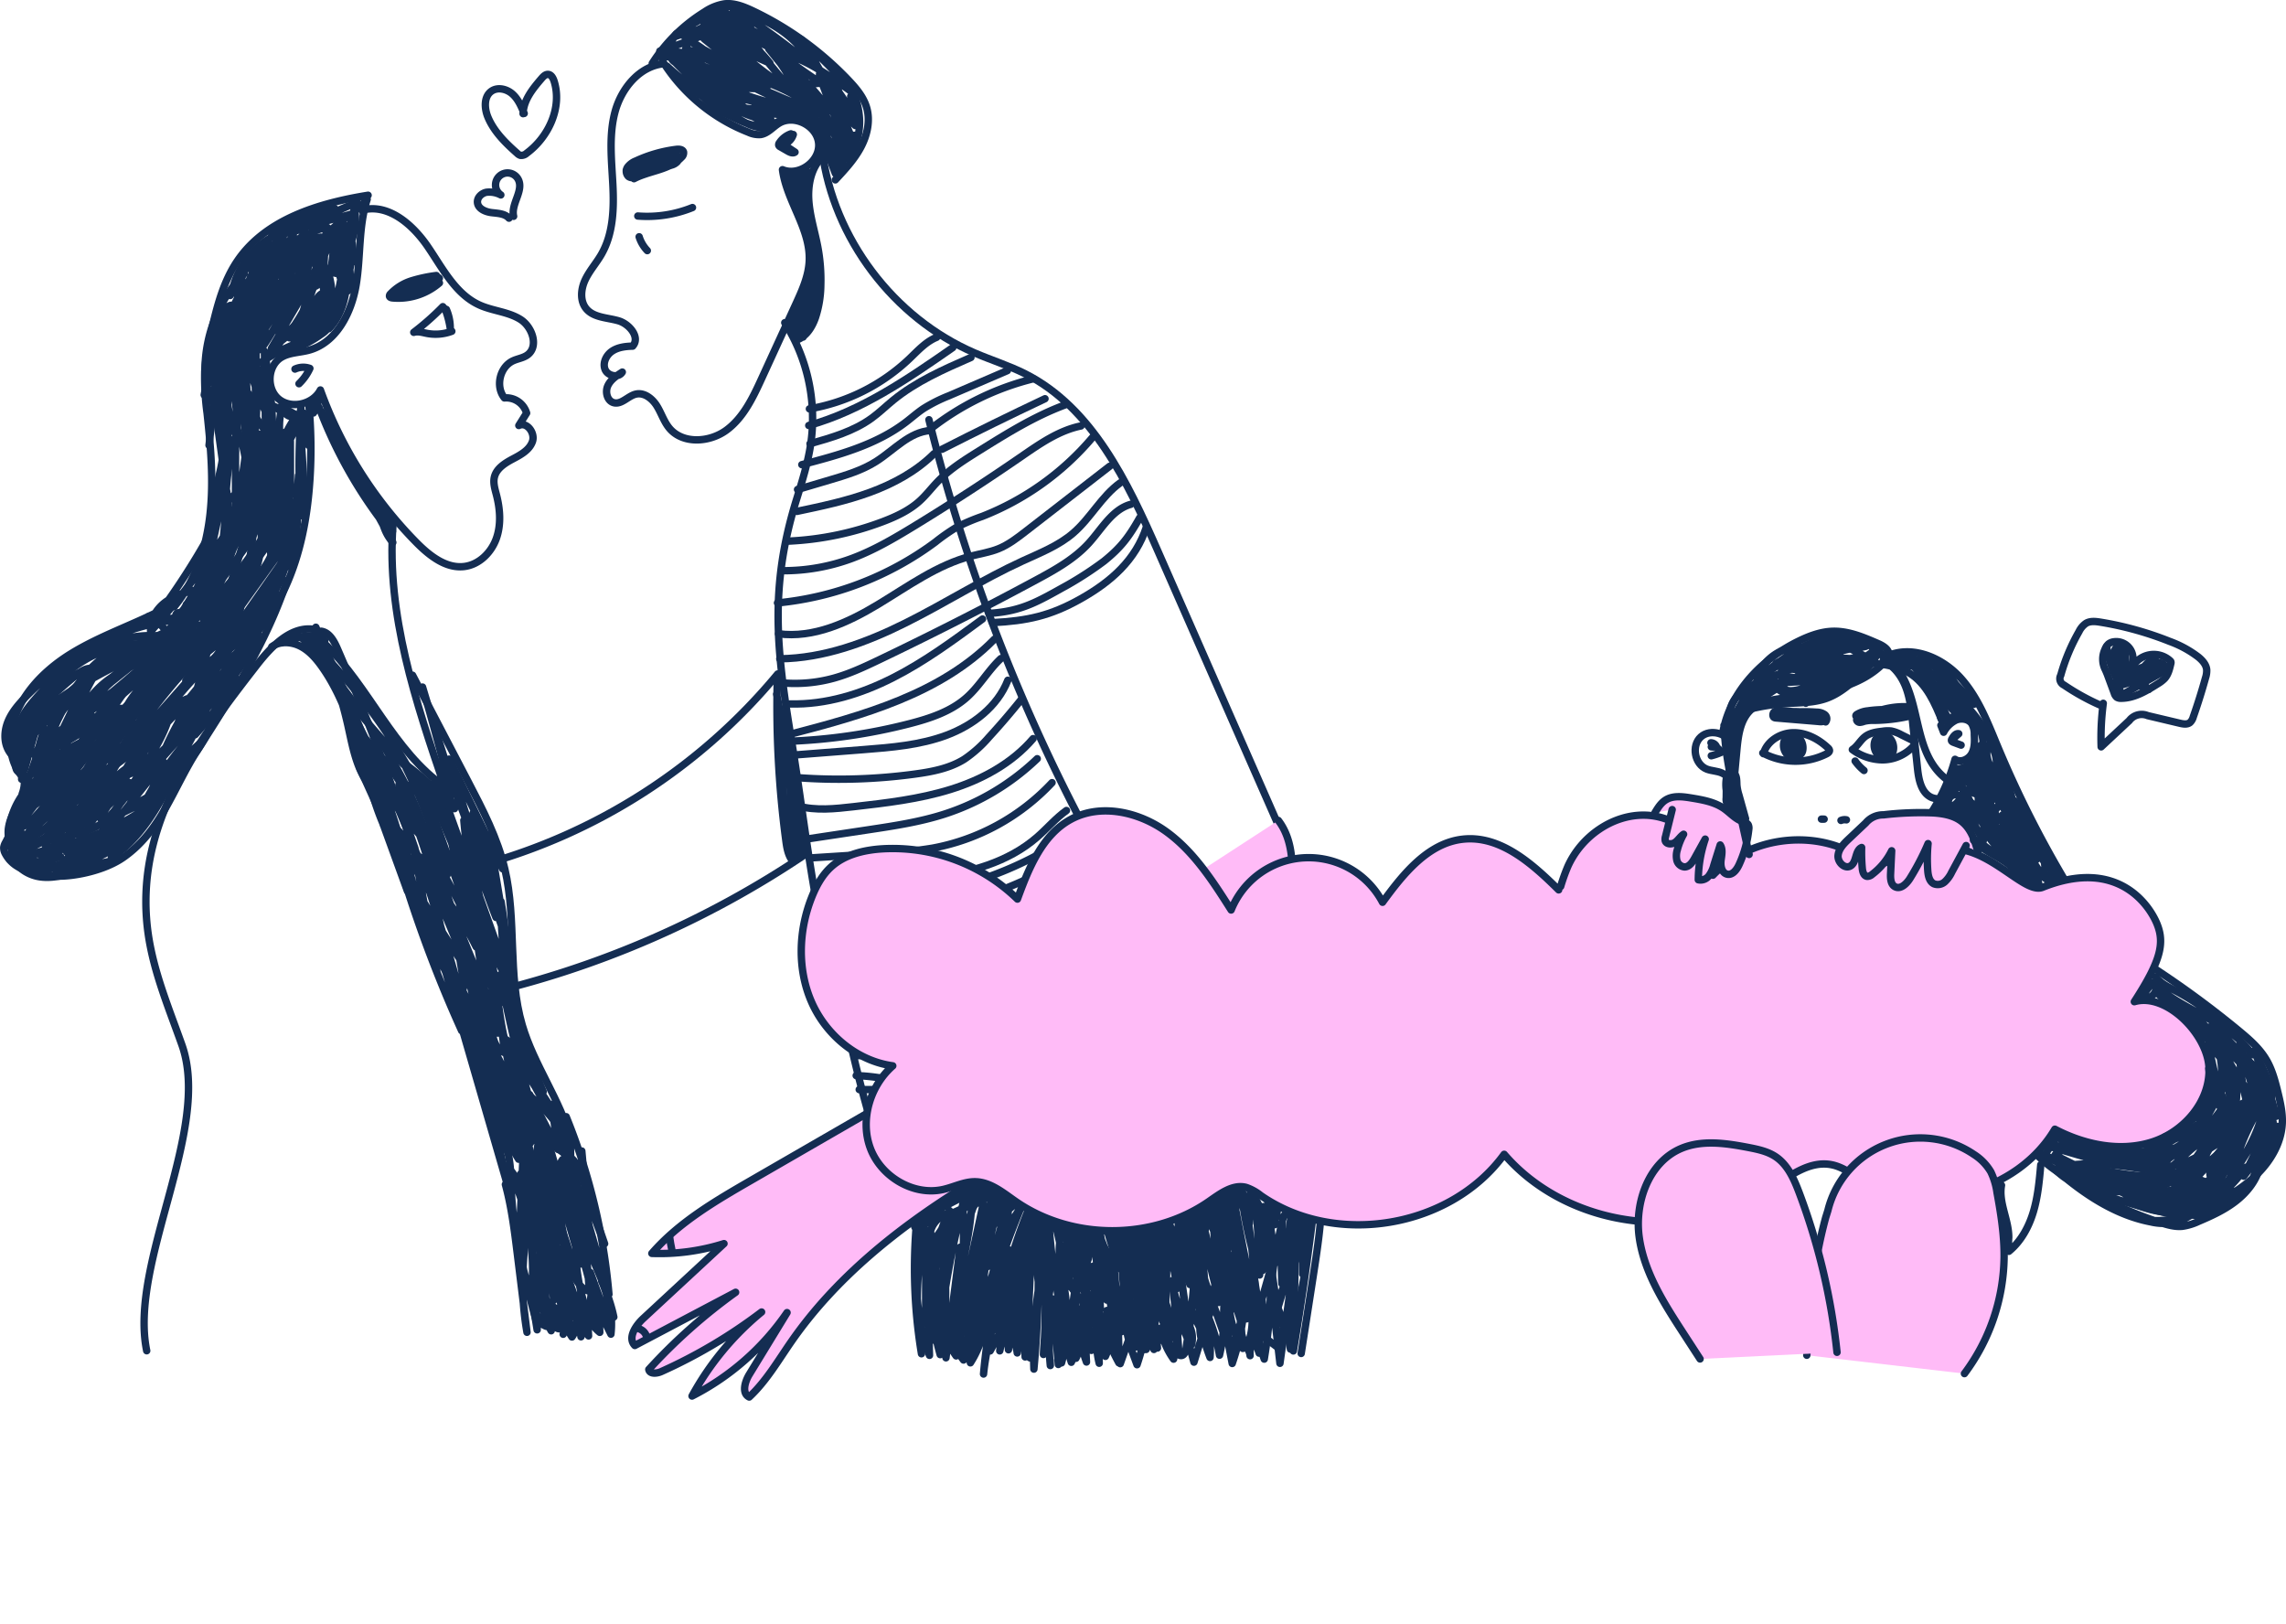<svg xmlns="http://www.w3.org/2000/svg" xmlns:xlink="http://www.w3.org/1999/xlink" width="927.224" height="658.688" viewBox="0 0 927.224 658.688">
    <defs>
        <radialGradient id="radial-gradient" cx="0.5" cy="0.5" r="0.668" gradientTransform="translate(0.188) scale(0.624 1)" gradientUnits="objectBoundingBox">
            <stop offset="0.212" stop-color="#ffbbf7"/>
            <stop offset="0.335" stop-color="#ffb8f3"/>
            <stop offset="0.458" stop-color="#ffb1e7"/>
            <stop offset="0.581" stop-color="#ffa4d3"/>
            <stop offset="0.704" stop-color="#ff93b7"/>
            <stop offset="0.826" stop-color="#ff7d92"/>
            <stop offset="0.947" stop-color="#ff6267"/>
            <stop offset="1" stop-color="#ff5552"/>
        </radialGradient>
        <radialGradient id="radial-gradient-5" cy="0.5" r="0.668" xlink:href="#radial-gradient"/>
    </defs>
    <g id="Groupe_198" data-name="Groupe 198" transform="translate(-28.024 -254.635)">
        <g id="Groupe_185" data-name="Groupe 185" transform="translate(-3.802 -3)">
            <path id="Tracé_232" data-name="Tracé 232" d="M179.056,342.779c10.421-2.586,20.227,6.018,26.278,14.888s11.276,19.341,21.077,23.728c5.32,2.382,11.508,2.674,16.454,5.758s7.588,11.124,2.833,14.495c-1.679,1.19-3.831,1.451-5.707,2.3-5.438,2.452-7.33,10.458-3.564,15.085a8.625,8.625,0,0,1,9,6.147l-3.155,5.037c3.239-1.639,6.7,3.03,5.532,6.468s-4.7,5.379-7.914,7.074-6.69,3.852-7.534,7.383c-.571,2.389.221,4.861.836,7.238,1.506,5.814,1.958,12.1-.077,17.746s-6.931,10.512-12.889,11.275c-7.549.967-14.314-4.459-19.653-9.884a170.519,170.519,0,0,1-38.791-61.71c-3.03,5.884-11.825,7.887-16.925,3.669s-4.569-13.542,1.121-16.921c3.294-1.956,7.366-1.875,11.067-2.86,11.229-2.987,17.4-15.238,19.266-26.707s.872-23.44,4.437-34.5" fill="none" stroke="#142d52" stroke-linecap="round" stroke-linejoin="round" stroke-miterlimit="10" stroke-width="3"/>
            <path id="Tracé_233" data-name="Tracé 233" d="M212.327,382.862a37.3,37.3,0,0,1,2.123,7.892,18.767,18.767,0,0,0-1.574-7.617" fill="none" stroke="#142d52" stroke-linecap="round" stroke-linejoin="round" stroke-miterlimit="10" stroke-width="3"/>
            <path id="Tracé_234" data-name="Tracé 234" d="M151.478,407.332a8.038,8.038,0,0,1,6.036-.271,20.714,20.714,0,0,1-4.407,6.206" fill="none" stroke="#142d52" stroke-linecap="round" stroke-linejoin="round" stroke-miterlimit="10" stroke-width="3"/>
            <path id="Tracé_235" data-name="Tracé 235" d="M157.059,421.3a193.736,193.736,0,0,1,.462,30.96c-.977,14.97-3.75,29.985-9.991,43.627s-16.146,25.885-29.2,33.275" fill="none" stroke="#142d52" stroke-linecap="round" stroke-linejoin="round" stroke-miterlimit="10" stroke-width="3"/>
            <path id="Tracé_236" data-name="Tracé 236" d="M181.125,336.829c-19.989,3.218-41.344,9.687-52.833,26.358-5.884,8.538-8.493,18.855-10.788,28.967a95.7,95.7,0,0,0-2.638,16.054,106.825,106.825,0,0,0,.96,17.045c1.461,13.568,2.683,27.272,1.2,40.837s-5.87,27.118-14.542,37.654" fill="none" stroke="#142d52" stroke-linecap="round" stroke-linejoin="round" stroke-miterlimit="10" stroke-width="3"/>
            <path id="Tracé_237" data-name="Tracé 237" d="M208.829,369.384a58.966,58.966,0,0,0-10,2.119,20,20,0,0,0-8.61,5.316,1.179,1.179,0,0,0-.415.969c.106.479.7.634,1.189.683a25.539,25.539,0,0,0,19.062-6.08,2.592,2.592,0,0,0-2.706-1.182,14.108,14.108,0,0,0-2.983,1.006,21.125,21.125,0,0,1-6.066.98c-2.235.133-4.719.353-6.218,2.016-.515.571-.7,1.723.046,1.907a1.369,1.369,0,0,0,.823-.159c2.587-1.066,5.423-1.317,8.153-1.925s5.532-1.692,7.216-3.926a2.631,2.631,0,0,1,.745-.783.731.731,0,0,1,.969.166" fill="none" stroke="#142d52" stroke-linecap="round" stroke-linejoin="round" stroke-miterlimit="10" stroke-width="3"/>
            <path id="Tracé_238" data-name="Tracé 238" d="M300.935,283.505c-9.76.994-17.1,10-19.646,19.475s-1.414,19.482-.9,29.279.243,20.141-4.677,28.628c-2.056,3.547-4.867,6.649-6.588,10.371s-2.123,8.495.514,11.634c3.035,3.614,8.476,3.543,13.011,4.847s8.957,6.788,5.795,10.29c-2.9.079-5.919.421-8.33,2.028s-3.967,4.822-2.84,7.49,5.476,3.5,6.959,1.008c-2.323,1.478-4.769,3.094-5.9,5.605s-.209,6.133,2.458,6.818c3.182.816,5.763-2.76,8.966-3.488,3.376-.767,6.645,1.825,8.479,4.761s2.859,6.375,5.068,9.04c5.449,6.575,16.34,5.859,23.21.787s10.7-13.172,14.261-20.934L354.6,381.007c2.583-5.63,5.211-11.441,5.469-17.63.539-12.907-9.172-24.11-10.859-36.917,6.648,2.793,15.2-3.344,14.679-10.536s-9.862-12.037-16.039-8.319c-2.557,1.539-4.6,4.207-7.558,4.609a10.112,10.112,0,0,1-4.926-.95,72.173,72.173,0,0,1-34.858-28.9" fill="none" stroke="#142d52" stroke-linecap="round" stroke-linejoin="round" stroke-miterlimit="10" stroke-width="3"/>
            <path id="Tracé_239" data-name="Tracé 239" d="M296.388,283.352a66.749,66.749,0,0,1,21.194-20.884,20.146,20.146,0,0,1,8.06-3.265c4.01-.465,7.951,1.131,11.6,2.862a131.1,131.1,0,0,1,38.805,28.154c3.009,3.174,5.933,6.63,7.227,10.808,1.665,5.377.375,11.322-2.264,16.295s-6.523,9.152-10.362,13.269" fill="none" stroke="#142d52" stroke-linecap="round" stroke-linejoin="round" stroke-miterlimit="10" stroke-width="3"/>
            <path id="Tracé_240" data-name="Tracé 240" d="M365.276,318.884c4.626,35.485,28.991,67.742,61.858,81.9,6.769,2.915,13.851,5.11,20.435,8.424,27.331,13.76,41.589,43.9,53.9,71.91q24.966,56.816,49.931,113.63" fill="none" stroke="#142d52" stroke-linecap="round" stroke-linejoin="round" stroke-miterlimit="10" stroke-width="3"/>
            <path id="Tracé_241" data-name="Tracé 241" d="M350.133,388.527a72.273,72.273,0,0,1,10.683,48.114c-1.076,8.041-3.507,15.828-5.911,23.576-11.216,36.15-7.995,61.6-1.987,98.087,6.19,37.592,9.35,76.023,22.052,112.2" fill="none" stroke="#142d52" stroke-linecap="round" stroke-linejoin="round" stroke-miterlimit="10" stroke-width="3"/>
            <path id="Tracé_242" data-name="Tracé 242" d="M290.528,345.253a48.934,48.934,0,0,0,22.168-3.432" fill="none" stroke="#142d52" stroke-linecap="round" stroke-miterlimit="10" stroke-width="3"/>
            <path id="Tracé_243" data-name="Tracé 243" d="M288.982,330.114c6.3-3.3,14.4-3.481,19.254-8.676a2.356,2.356,0,0,0,.836-2.162c-.346-1.09-1.832-1.2-2.967-1.053a55.035,55.035,0,0,0-16.3,4.671,7.741,7.741,0,0,0-3.387,2.474,2.931,2.931,0,0,0,.333,3.843c1.116.848,2.7.43,4.026-.024l13.332-4.563a5,5,0,0,0,2.446-1.406,1.73,1.73,0,0,0-.249-2.5,2.464,2.464,0,0,0-1.509-.131,68.643,68.643,0,0,0-17.309,4.56c-.824.337-1.8.971-1.615,1.843.226,1.065,1.767.992,2.8.648q8.421-2.8,16.629-6.2" fill="none" stroke="#142d52" stroke-linecap="round" stroke-linejoin="round" stroke-miterlimit="10" stroke-width="3"/>
            <path id="Tracé_244" data-name="Tracé 244" d="M291.069,353.673a14.224,14.224,0,0,0,3.307,5.609" fill="none" stroke="#142d52" stroke-linecap="round" stroke-miterlimit="10" stroke-width="3"/>
            <path id="Tracé_245" data-name="Tracé 245" d="M408.612,427.875a734.644,734.644,0,0,0,84.25,202.953" fill="none" stroke="#142d52" stroke-linecap="round" stroke-miterlimit="10" stroke-width="3"/>
            <path id="Tracé_246" data-name="Tracé 246" d="M347.267,531.006a237.109,237.109,0,0,1-120.936,77.685" fill="none" stroke="#142d52" stroke-linecap="round" stroke-miterlimit="10" stroke-width="3"/>
            <path id="Tracé_247" data-name="Tracé 247" d="M358.648,604.054a389.979,389.979,0,0,1-133.579,57.451" fill="none" stroke="#142d52" stroke-linecap="round" stroke-miterlimit="10" stroke-width="3"/>
            <path id="Tracé_248" data-name="Tracé 248" d="M352.636,311.917a9.2,9.2,0,0,0-4.672,3.64,1.222,1.222,0,0,0-.27,1,1.309,1.309,0,0,0,.668.646l2.95,1.7c.923.533,2.114,1.061,2.983.444l-3.171-2.109a1.292,1.292,0,0,1-.536-.535c-.238-.585.409-1.112.913-1.492a5.923,5.923,0,0,0,2.092-3.019" fill="none" stroke="#142d52" stroke-linecap="round" stroke-linejoin="round" stroke-miterlimit="10" stroke-width="3"/>
            <path id="Tracé_249" data-name="Tracé 249" d="M365.439,321.234c-4.62,4.447-6,11.38-5.547,17.777s2.478,12.566,3.658,18.869a72.234,72.234,0,0,1,1.2,15.394,43.669,43.669,0,0,1-2.189,13.256c-1.3,3.683-3.541,7.342-7.148,8.838l-3.86-7.339a28.966,28.966,0,0,1,3.568,6.015,18.673,18.673,0,0,1,.334-12.5c.78,2.32-.442,4.774-.911,7.176s.577,5.661,3.024,5.632a30.958,30.958,0,0,1,1.054-19.358l-.649,18.474c2.659-9.034,5.344-18.477,3.646-27.74q-1.51,8.5-2.7,17.046c.8.616,1.693-.656,1.909-1.642l1.989-9.1-1.253,9.07c1.866-8.653,3.649-18.084-.247-26.033l.615,10.106c-1.942-4.583-1.527-9.787-2.482-14.672-1.456-7.454-6.044-13.928-8.177-21.216a41.078,41.078,0,0,1,8.132-1.988,9.081,9.081,0,0,1-6.184,4.905,7.158,7.158,0,0,0,5.431-1.529c-2.778,3.743.684,8.982.187,13.617a49.084,49.084,0,0,1-5.238-14.961c1.639-.283,2.566,2.552,1.076,3.292" fill="none" stroke="#142d52" stroke-linecap="round" stroke-linejoin="round" stroke-miterlimit="10" stroke-width="3"/>
            <path id="Tracé_250" data-name="Tracé 250" d="M158.291,423.424a3.586,3.586,0,0,1,2.915-3.681,33.9,33.9,0,0,1-2.261,5.395,8.738,8.738,0,0,1,2.279-2.349,183.671,183.671,0,0,0,27.668,49.1c.539.684,1.265,1.438,2.122,1.284-.42-4.5-3.7-8.119-6.635-11.55A129.031,129.031,0,0,1,162.164,424.5c10.317,18.544,18.67,34.61,28.987,53.155-3.44-4.086-3.543-6.646-5.556-11.594" fill="none" stroke="#142d52" stroke-linecap="round" stroke-linejoin="round" stroke-miterlimit="10" stroke-width="3"/>
            <path id="Tracé_251" data-name="Tracé 251" d="M179.33,337.567a9.109,9.109,0,0,1-.276,5.953l-2.737-4.336-3.087,12.365c-.49,1.96-.9,4.282.436,5.8a26.643,26.643,0,0,0,1.6-17.049q-13.066,5.508-25.8,11.764a48.288,48.288,0,0,0,18.135-9.87c-9.323,1.869-19.319,4.108-25.686,11.169l32.117-8.8c-12.6,8.425-20.816,22.056-32.72,31.44A36.059,36.059,0,0,0,164.7,349.953c-5.683.559-10.577,4.246-14.542,8.356s-7.371,8.8-11.863,12.33c5.081-1.009,10.243-2.139,14.722-4.742s8.239-6.95,8.854-12.094c-8.493,1.776-17.717,3.992-23.033,10.85-2.636,3.4-4.172,7.807-7.734,10.219a95.245,95.245,0,0,1,22.037-20.448c1.186-.793,2.558-2.153,1.852-3.393-.543-.955-1.9-.949-2.987-.764a32.619,32.619,0,0,0-25.182,22.326c4.173-7.925,14.394-10.7,19.76-17.875-4.609,3.071-10.214,4.688-14.175,8.558-3.84,3.752-5.594,9.09-7.216,14.208l5.656-8.936a56.778,56.778,0,0,0-15.523,45.724,103.336,103.336,0,0,0,17.742-40.238,167.588,167.588,0,0,0-15.453,34.747c4.82-10.7,9.674-21.5,12.135-32.97a130.711,130.711,0,0,0-15.081,42q6.19-17.918,10.753-36.342c-1.848.505-2.8,2.5-3.465,4.3a87.554,87.554,0,0,0-5.138,23.592l20.76-49.082c-3.237,7.495-6.489,15.035-8.406,22.971s-2.45,16.366-.234,24.224c4.187-3.784,6.721-9.027,8.959-14.208,4.616-10.688,8.408-21.711,12.03-32.775a362.516,362.516,0,0,0-20.4,32.449,208.4,208.4,0,0,0,19.194-36.156q-10.356,15.786-19.776,32.16a261.245,261.245,0,0,1,11.761-26.835q-5.1,17.648-9.53,35.478c3.712-1.134,6.158-4.6,8.149-7.931,7.02-11.747,11.98-24.587,16.9-37.355a156.194,156.194,0,0,0-11.7,23.06c-3.189,7.835-6.183,16.507-13.268,21.128-.879-1.307-.13-3.056.642-4.428a191.385,191.385,0,0,1,12.657-19.6c-6.033,11.121-12.175,22.568-13.788,35.117a51.653,51.653,0,0,0,2.61,23.948q-6.565-23.658-11.693-47.684,3.411,18.966,5.767,38.1c.526,4.269,1.01,8.616.25,12.85a73.437,73.437,0,0,1-3.635-37.763,286.481,286.481,0,0,1-1.927,49.746l2.926-46.167a147.921,147.921,0,0,0-2.135,38.576c-1.723-12.248-3.45-24.632-2.275-36.944l-4.047,36q1.815-15.885,3.057-31.828a270.419,270.419,0,0,1,18.759,33.077c1.041-3.769,1.038-7.738,1.014-11.648q-.084-13.9-.383-27.8a200.127,200.127,0,0,1,3.344,30.163c-5.111-8.875-8.11-18.781-11.066-28.587q.558,17.118,2.13,34.181c4.353-13.495.023-28.289,2.212-42.3l.094,36.076c.131-6.48.27-13.023,1.819-19.316s4.651-12.406,9.748-16.409a53.546,53.546,0,0,1-9.509,10.8,62.041,62.041,0,0,1,14.341-7.7c2.648-1,5.437-1.857,7.6-3.683,3.022-2.553,4.334-6.6,4.936-10.508a41.1,41.1,0,0,0-.172-13.507,1.819,1.819,0,0,0-.564-1.206c-.681-.494-1.6.112-2.213.688l-18.83,17.7c-3.92,3.684-8.183,8.3-7.343,13.613,1.876-.488,3.135-2.2,4.189-3.831,3.578-5.525,6.627-11.371,9.67-17.207l10.313-19.777-24.412,37.926c11.078-6.149,17.989-17.6,24.33-28.564l-17.769,30.363A112.147,112.147,0,0,0,163.9,377.973c-3.363,6.718-8.114,12.627-12.827,18.479l12.418-41.928a118.99,118.99,0,0,1-.426,12.4c-.269,3.1-1.505,7.019-4.611,7.128a261.452,261.452,0,0,1,11.61-27.493,9.473,9.473,0,0,1,.243,5.11L168,368.5a57.077,57.077,0,0,1,4.84-19.451,42.48,42.48,0,0,1,2.321,14.772,23.508,23.508,0,0,1-1.286-12.921l-6.741,35.27c-.418,2.187-1.189,4.778-3.337,5.367l10.271-26.267a107.078,107.078,0,0,1-8.833,25.682c3.833-3.918,5.913-9.284,6.78-14.7s.617-10.935.363-16.411a42.029,42.029,0,0,1,1.494,13.528c-.056,1.059-.451,2.42-1.51,2.453-3.9-6.544-4.472-14.473-4.95-22.075a112.951,112.951,0,0,1-3.705,24.169,16.2,16.2,0,0,1,.657-11.439,33.647,33.647,0,0,1,2.153,12.17c.2-1.811-2.358-2.845-3.982-2.018s-2.449,2.63-3.253,4.266a49.088,49.088,0,0,1-10.068,13.761c3.21-.916,6.484-1.924,9.132-3.957s4.58-5.325,4.087-8.626a52.632,52.632,0,0,1-12.487,17.381,44.818,44.818,0,0,0,12.1-6.2,11.844,11.844,0,0,0,4.2-4.576,12.46,12.46,0,0,0,.5-6.287,73.025,73.025,0,0,0-3.337-15.351c-2.8,1.807-3.822,5.321-4.922,8.464a57.39,57.39,0,0,1-6.54,13.057,9.291,9.291,0,0,1-3.238,3.31,3.558,3.558,0,0,1-4.289-.584c7.737-6.691,5.924-19.622,12.171-27.722,1.193,4.374-2.105,8.583-5.17,11.923,1.65-10.171,8.3-19.644,6.969-29.862A43.715,43.715,0,0,0,143.6,356.292a6.1,6.1,0,0,0,7.2-3.238,49.846,49.846,0,0,0-6.058,11.091c-7.069,16.242-13.207,32.87-19.305,49.5a99.617,99.617,0,0,0,2.349-39.479c-.333-2.344-.251-5.516,2.036-6.129a77.71,77.71,0,0,1-.216,12.248c-1.861,32.086,5.623,64.561.2,96.24" fill="none" stroke="#142d52" stroke-linecap="round" stroke-linejoin="round" stroke-miterlimit="10" stroke-width="3"/>
            <path id="Tracé_252" data-name="Tracé 252" d="M136.909,441.8c.2-.527-.581-.983-1.088-.739a2.127,2.127,0,0,0-.906,1.368c-2.474,7.658-3.672,15.66-4.86,23.619,3.448-10.5,6.934-21.216,6.952-32.267a12.915,12.915,0,0,0-2.349,16.973l.711-19.946a284.849,284.849,0,0,0,4.681,46.56c-1.492-14.972,2.934-30.165.674-45.041a73.07,73.07,0,0,0-.129,13.313l1.514,29.552c-1.224-1.774-1.416-4.04-1.569-6.19l-2.222-31.245c-1.435,15.927,1.234,31.907,3.9,47.676,4.388-12.261,8.833-25.4,5.731-38.049l-1.534,35.857c-4.938-9.26-4.557-20.332-4.052-30.815,3.7,10.65.165,23.411,6.2,32.935q.015-19.338-.308-38.675,1.787,20.647,1.787,41.4c2.222-12.393,2.543-25.038,2.86-37.625l-2.072,29.44c1.222-3.336,1.409-6.948,1.569-10.5.548-12.178.922-24.363,1.3-36.548.916,11.309,1.831,22.7.562,33.975-1.787-14.465-1.085-29.109-.379-43.667a38.515,38.515,0,0,1-7.3,17.24,33.4,33.4,0,0,1-.537-17.12,9.055,9.055,0,0,0,2.207,2.643,3.082,3.082,0,0,0,3.257.353l-8.941-4.016a20.987,20.987,0,0,0,10.175,4.093l-7.01-3.86,5.864,4.479a38.475,38.475,0,0,0-6.7,16.015,17.505,17.505,0,0,0,3.478-9.585c1.115.715,1.236,2.267,1.238,3.591l.041,21.533L148.249,433c-.537-.491-1.294.3-1.574.967A58.065,58.065,0,0,0,142.3,459.5l1.824-27.631A41.9,41.9,0,0,1,147,452.785a39.13,39.13,0,0,1-3.875-14.352,93.207,93.207,0,0,1,3.607,13.97c.637,3.6,1.052,7.355.006,10.854l-3.246-29.629c-.252-2.3-1.252-5.27-3.557-5.127q.4,3.741.833,7.479c-.869-3.337-3.174-6.072-5.1-8.929s-3.583-6.263-2.886-9.64a203.362,203.362,0,0,1-5.453,47.356l.036-22.642a23.389,23.389,0,0,0-.593-6.473L125.2,441.3c-1.679-1.736-1.663-4.51-1.04-6.843s1.742-4.558,1.923-6.966a51.751,51.751,0,0,1,5.325,16.9c-.1-3.268,2.9-5.844,5.978-6.948s6.446-1.27,9.463-2.531a14.15,14.15,0,0,0,8.184-9.7,79.84,79.84,0,0,0-1.154,23q.45-11.283,1.152-22.555a101.388,101.388,0,0,1,2.022,12.632" fill="none" stroke="#142d52" stroke-linecap="round" stroke-linejoin="round" stroke-miterlimit="10" stroke-width="3"/>
            <path id="Tracé_253" data-name="Tracé 253" d="M211.441,382.018a107.964,107.964,0,0,1-11.784,10.412c1.7-.524,3.518.068,5.266.412A18.81,18.81,0,0,0,215.09,392" fill="none" stroke="#142d52" stroke-linecap="round" stroke-linejoin="round" stroke-miterlimit="10" stroke-width="3"/>
            <path id="Tracé_254" data-name="Tracé 254" d="M322.067,299.317a16.263,16.263,0,0,0,13.478,3.342q-13.509-10.734-26.431-22.179c.266-.473.981-.3,1.464-.054,5.641,2.865,10.41,7.222,16,10.179s12.722,4.333,18.09.984c-9.769-6.179-17.251-15.981-28-20.23-.386.874.435,1.779,1.177,2.383q11.583,9.417,24.014,17.724A136.512,136.512,0,0,1,305.8,279.51l19.471,21.2c-9.065-2.652-16.166-9.545-22.87-16.2a119.684,119.684,0,0,0,18.207,13.79c1.474.909,3.315,1.8,4.852,1.006a116.227,116.227,0,0,1-21.358-18.05c.649,1.412,2.244,2.085,3.7,2.62a254.192,254.192,0,0,0,27.473,8.329c1.39.337,3.519.075,3.377-1.348-.071-.709-.758-1.169-1.378-1.521A117.273,117.273,0,0,0,311.623,278.6q11.807,5.509,24.062,9.976l-18.3-21.413a104.442,104.442,0,0,0,26.735,16.074,75.431,75.431,0,0,0-13.945-13.349,103.52,103.52,0,0,0,24.178,8.876,299.192,299.192,0,0,0-26.6-18.64c6.15,2.3,12.338,4.617,17.982,7.973s10.77,7.845,13.906,13.614q-16.215-8.7-32.825-16.639c-.27.877.666,1.617,1.469,2.059l23.185,12.761c-10.474-2.679-19.031-12.1-29.839-11.857a131.058,131.058,0,0,0,43.291,32.72,302.139,302.139,0,0,0-23.464-27.035c9.45,8.585,20.2,15.594,30.9,22.564a55.529,55.529,0,0,1-10.975-15.829c-1.239-2.691-2.45-5.7-5.059-7.1a185.831,185.831,0,0,1,21.9,22.217c-8.289-6.023-16.726-12.125-26.381-15.554-1.436-.51-3.137-.928-4.394-.068a153.442,153.442,0,0,1,21.208,22.665c-3.641.264-6.968-1.861-10.079-3.773-7.48-4.6-15.553-8.468-24.2-10-1.521-.269-3.312-.382-4.377.736l25.753,12.38a245.083,245.083,0,0,1-29.7-5.961,55.069,55.069,0,0,0,19.215,12.866c-5.005,1.776-10.513-.683-14.845-3.755s-8.35-6.9-13.46-8.345c3.61,4.369,8.859,7.006,14.024,9.338,3.542,1.6,7.344,3.148,11.2,2.626,2.984-.4,5.643-2.007,8.38-3.263s5.888-2.187,8.726-1.181a74.479,74.479,0,0,1-24.566-2.692q10.249.851,20.515,1.477c1.614.1,3.607-.013,4.318-1.466a1.619,1.619,0,0,0,.17-.9,2.689,2.689,0,0,0-1.048-1.522A136,136,0,0,1,338.7,276.712c5.246,6.86,10.524,13.756,16.828,19.66a63.186,63.186,0,0,0-11.911-18.951l22.843,28.3-9.042-9.4,10.629,19.737c-2.605-5.412-5.861-11.39-11.654-12.979,3.3,3.737,6.634,7.518,8.978,11.918a63.924,63.924,0,0,1,3.212,7.5l2.08,5.5a53.767,53.767,0,0,0,7.687-15.482,24.961,24.961,0,0,0-3.117,9.365c5.635-6.142,6.424-15.617,3.829-23.538-.328-1-1.3-2.209-2.173-1.615l1.853,11.811c-3.841-3.5-6.4-8.161-8.882-12.728l-4.989-9.168c-.915.523-.664,1.89-.29,2.876l12.491,32.952c-6.606-5.079-7.391-14.749-12.291-21.489a103.71,103.71,0,0,0,5.946,22.374q.036-6.721-.319-13.437a26.839,26.839,0,0,1,.241,12.606c3.619-3.413,5-8.685,4.77-13.655s-1.877-9.75-3.521-14.446a9.078,9.078,0,0,0-1.837-3.5c-.792,1.793-.139,3.863.533,5.7q3.205,8.77,6.894,17.353c-3.632-5.446-7.431-11.619-6.306-18.067l6.866,10.2A40.1,40.1,0,0,0,372.759,296a10.838,10.838,0,0,0-4.308-3.921,12.472,12.472,0,0,0-5.258-.581l-13.411.441,8.429,8.743c-5.327-1.368-10.221-4.021-15.353-6s-10.812-3.282-16.113-1.815a42.446,42.446,0,0,0,17.8,6.532A162.081,162.081,0,0,1,316.1,288.612c3.816,4.274,7.675,8.586,12.338,11.916s10.268,5.64,15.993,5.379l-13.91-14.01c-4.416-4.448-8.833-8.9-13.377-13.214a44.09,44.09,0,0,0-9.341-7.3,1.755,1.755,0,0,0-1.178-.292c-.492.114-.79.6-1.041,1.038a38.692,38.692,0,0,1-6.344,8.248,13.85,13.85,0,0,0,9.536-1.361,82.211,82.211,0,0,0-9.315-.662q7.18-2.421,14.258-5.135c2.567-.985,5.3-2.139,6.746-4.476a77.909,77.909,0,0,0-14.944,3.781,66.975,66.975,0,0,1,20.546-11.317l-8.88,3.949a36.84,36.84,0,0,1,10.279-1.668c3.482.1,7.09,1.325,9.3,4.014l-18.4-2.98,19.505,13.216c-3.869-1.038-6.938-3.883-10.246-6.143s-7.516-4.023-11.247-2.564c-3.431,1.341-5.352,4.99-6.453,8.506a80.1,80.1,0,0,1,13.375,5.384c-3.717-3.363-7.516-6.779-12.086-8.838a131.466,131.466,0,0,0,16.875,9.142" fill="none" stroke="#142d52" stroke-linecap="round" stroke-linejoin="round" stroke-miterlimit="10" stroke-width="3"/>
            <path id="Tracé_255" data-name="Tracé 255" d="M496.834,471.356c-4.343,13.426-14.38,22.24-26.674,29.166s-21.666,8.936-35.758,9.661" fill="none" stroke="#142d52" stroke-linecap="round" stroke-linejoin="round" stroke-miterlimit="10" stroke-width="3"/>
            <path id="Tracé_256" data-name="Tracé 256" d="M411.74,394.445c-4.381,1.787-7.65,5.461-11.077,8.724a78.078,78.078,0,0,1-40.532,20.3" fill="none" stroke="#142d52" stroke-linecap="round" stroke-linejoin="round" stroke-miterlimit="10" stroke-width="3"/>
            <path id="Tracé_257" data-name="Tracé 257" d="M418.278,398.623c-18.268,12.7-36.986,25.608-58.413,31.591" fill="none" stroke="#142d52" stroke-linecap="round" stroke-miterlimit="10" stroke-width="3"/>
            <path id="Tracé_258" data-name="Tracé 258" d="M425.65,402.623c-11.069,4.828-22.295,9.751-31.631,17.411-2.9,2.382-5.6,5.014-8.643,7.218-7.344,5.324-16.275,7.89-25,10.359" fill="none" stroke="#142d52" stroke-linecap="round" stroke-linejoin="round" stroke-miterlimit="10" stroke-width="3"/>
            <path id="Tracé_259" data-name="Tracé 259" d="M357.059,446.105c14.8-3.871,30.039-7.949,42.2-17.24,2.406-1.839,4.67-3.868,7.191-5.546a63.182,63.182,0,0,1,10.165-5.119l23.814-10.246" fill="none" stroke="#142d52" stroke-linecap="round" stroke-linejoin="round" stroke-miterlimit="10" stroke-width="3"/>
            <path id="Tracé_260" data-name="Tracé 260" d="M450.985,411.254a110.849,110.849,0,0,0-41.861,20.478" fill="none" stroke="#142d52" stroke-linecap="round" stroke-miterlimit="10" stroke-width="3"/>
            <path id="Tracé_261" data-name="Tracé 261" d="M409.271,432.253c-8.573.527-14.828,7.936-22.077,12.542-5.7,3.624-12.276,5.584-18.754,7.5l-13.124,3.886" fill="none" stroke="#142d52" stroke-linecap="round" stroke-linejoin="round" stroke-miterlimit="10" stroke-width="3"/>
            <path id="Tracé_262" data-name="Tracé 262" d="M355.042,465.06c9.992-2.1,20.025-4.215,29.613-7.727s18.785-8.5,26.029-15.693" fill="none" stroke="#142d52" stroke-linecap="round" stroke-linejoin="round" stroke-miterlimit="10" stroke-width="3"/>
            <path id="Tracé_263" data-name="Tracé 263" d="M413.94,439.853q20.715-10.57,41.751-20.495" fill="none" stroke="#142d52" stroke-linecap="round" stroke-miterlimit="10" stroke-width="3"/>
            <path id="Tracé_264" data-name="Tracé 264" d="M463.689,421.92c-12.275,4.559-23.481,11.538-34.591,18.469-6,3.744-12.07,7.541-16.981,12.633-2.449,2.539-4.588,5.378-7.2,7.755-4.285,3.906-9.657,6.4-15.079,8.457a123.785,123.785,0,0,1-38.121,7.879" fill="none" stroke="#142d52" stroke-linecap="round" stroke-linejoin="round" stroke-miterlimit="10" stroke-width="3"/>
            <path id="Tracé_265" data-name="Tracé 265" d="M470.282,430.4c-8.974,1.826-16.724,7.26-24.265,12.457q-21.231,14.631-43.244,28.08c-8.3,5.068-16.73,10.036-25.863,13.366a79.789,79.789,0,0,1-27.653,4.815" fill="none" stroke="#142d52" stroke-linecap="round" stroke-linejoin="round" stroke-miterlimit="10" stroke-width="3"/>
            <path id="Tracé_266" data-name="Tracé 266" d="M474.943,435.079a112.048,112.048,0,0,1-44.7,32,83.914,83.914,0,0,0-10.384,4.393,80.059,80.059,0,0,0-8.711,6.081,128.19,128.19,0,0,1-63.964,24.629" fill="none" stroke="#142d52" stroke-linecap="round" stroke-linejoin="round" stroke-miterlimit="10" stroke-width="3"/>
            <path id="Tracé_267" data-name="Tracé 267" d="M481.912,446.757l-33.983,26.354c-3.5,2.713-7.054,5.459-11.159,7.116-3.476,1.4-7.22,1.972-10.85,2.9-13.858,3.559-25.7,12.268-37.95,19.666s-26.181,13.793-40.365,11.912" fill="none" stroke="#142d52" stroke-linecap="round" stroke-linejoin="round" stroke-miterlimit="10" stroke-width="3"/>
            <path id="Tracé_268" data-name="Tracé 268" d="M486.223,453.458c-7.565,5.428-11.99,14.253-19.031,20.346-5.948,5.146-13.433,8.076-20.581,11.355-16.248,7.454-31.387,17.111-47.378,25.1s-33.25,14.384-51.125,14.582" fill="none" stroke="#142d52" stroke-linecap="round" stroke-linejoin="round" stroke-miterlimit="10" stroke-width="3"/>
            <path id="Tracé_269" data-name="Tracé 269" d="M490.505,462.184c-7.542,2.085-11.7,9.857-16.956,15.656-5.92,6.536-13.8,10.91-21.564,15.094q-31.333,16.887-63.45,32.263c-5.977,2.862-12.01,5.7-18.394,7.474a59.208,59.208,0,0,1-20.249,2" fill="none" stroke="#142d52" stroke-linecap="round" stroke-linejoin="round" stroke-miterlimit="10" stroke-width="3"/>
            <path id="Tracé_270" data-name="Tracé 270" d="M494.106,467.637c-4.413,7.81-7.521,11.978-14.5,17.615a140.706,140.706,0,0,1-14.613,9.564c-11.882,6.57-18.4,10.775-31.957,11.608" fill="none" stroke="#142d52" stroke-linecap="round" stroke-linejoin="round" stroke-miterlimit="10" stroke-width="3"/>
            <path id="Tracé_271" data-name="Tracé 271" d="M352.344,543.15c14.485.381,28.771-4.063,41.689-10.628s24.645-15.209,36.306-23.812" fill="none" stroke="#142d52" stroke-linecap="round" stroke-linejoin="round" stroke-miterlimit="10" stroke-width="3"/>
            <path id="Tracé_272" data-name="Tracé 272" d="M351.661,555.617c30.1-7.816,61.789-16.522,83.536-38.755" fill="none" stroke="#142d52" stroke-linecap="round" stroke-miterlimit="10" stroke-width="3"/>
            <path id="Tracé_273" data-name="Tracé 273" d="M354.136,563.853l27.838-2.169c11.432-.891,23.04-1.819,33.78-5.838s20.687-11.613,24.853-22.3" fill="none" stroke="#142d52" stroke-linecap="round" stroke-linejoin="round" stroke-miterlimit="10" stroke-width="3"/>
            <path id="Tracé_274" data-name="Tracé 274" d="M351.62,558.3a230.6,230.6,0,0,0,48.889-7.076c8.445-2.167,17.05-4.971,23.537-10.8,5.176-4.649,8.657-10.926,13.739-15.678" fill="none" stroke="#142d52" stroke-linecap="round" stroke-linejoin="round" stroke-miterlimit="10" stroke-width="3"/>
            <path id="Tracé_275" data-name="Tracé 275" d="M355.938,573.112a228.721,228.721,0,0,0,46.938-1.507c6.985-.949,14.124-2.295,20.1-6.043a50.967,50.967,0,0,0,10.1-9.06q6.775-7.377,13.032-15.207" fill="none" stroke="#142d52" stroke-linecap="round" stroke-linejoin="round" stroke-miterlimit="10" stroke-width="3"/>
            <path id="Tracé_276" data-name="Tracé 276" d="M355.406,584.528c7.329,2.012,15.1,1.165,22.652.3,13.223-1.508,26.538-3.036,39.248-6.983s24.921-10.51,33.566-20.629" fill="none" stroke="#142d52" stroke-linecap="round" stroke-linejoin="round" stroke-miterlimit="10" stroke-width="3"/>
            <path id="Tracé_277" data-name="Tracé 277" d="M357.315,598.216l26.816-4.037c10.383-1.563,20.819-3.138,30.813-6.355a97.657,97.657,0,0,0,37.592-22.454" fill="none" stroke="#142d52" stroke-linecap="round" stroke-linejoin="round" stroke-miterlimit="10" stroke-width="3"/>
            <path id="Tracé_278" data-name="Tracé 278" d="M360.575,605.611l29.084-1.857a175.365,175.365,0,0,0,20.448-2.111,88.4,88.4,0,0,0,48.442-26.559" fill="none" stroke="#142d52" stroke-linecap="round" stroke-linejoin="round" stroke-miterlimit="10" stroke-width="3"/>
            <path id="Tracé_279" data-name="Tracé 279" d="M362.32,616.115c15.592-1.65,31.362-.94,46.95-2.623s31.491-6.07,43.3-16.382c4.014-3.505,7.491-7.639,11.826-10.737" fill="none" stroke="#142d52" stroke-linecap="round" stroke-linejoin="round" stroke-miterlimit="10" stroke-width="3"/>
            <path id="Tracé_280" data-name="Tracé 280" d="M364.538,628.954a164.65,164.65,0,0,0,107.146-28.008" fill="none" stroke="#142d52" stroke-linecap="round" stroke-miterlimit="10" stroke-width="3"/>
            <path id="Tracé_281" data-name="Tracé 281" d="M364.991,636.7a450.49,450.49,0,0,0,69.808-7.84,131.713,131.713,0,0,0,21.741-5.673,77.172,77.172,0,0,0,21.71-12.563" fill="none" stroke="#142d52" stroke-linecap="round" stroke-linejoin="round" stroke-miterlimit="10" stroke-width="3"/>
            <path id="Tracé_282" data-name="Tracé 282" d="M363.882,620.447a146.083,146.083,0,0,0,107.5-27.967" fill="none" stroke="#142d52" stroke-linecap="round" stroke-miterlimit="10" stroke-width="3"/>
            <path id="Tracé_283" data-name="Tracé 283" d="M369.016,643.989c7.88-.9,15.835-.8,23.764-1.039,31.415-.939,63.777-7.735,88.872-26.658" fill="none" stroke="#142d52" stroke-linecap="round" stroke-linejoin="round" stroke-miterlimit="10" stroke-width="3"/>
            <path id="Tracé_284" data-name="Tracé 284" d="M369.309,654.121c18.1.169,36.358-.9,53.843-5.576,21.746-5.816,41.606-17.006,61.2-28.085" fill="none" stroke="#142d52" stroke-linecap="round" stroke-linejoin="round" stroke-miterlimit="10" stroke-width="3"/>
            <path id="Tracé_285" data-name="Tracé 285" d="M373.539,663.1c10.728.761,21.619,1.511,32.149-.677,8.814-1.831,17.066-5.659,25.228-9.456l58-26.987" fill="none" stroke="#142d52" stroke-linecap="round" stroke-linejoin="round" stroke-miterlimit="10" stroke-width="3"/>
            <path id="Tracé_286" data-name="Tracé 286" d="M347.114,532.968a414.359,414.359,0,0,0,3.443,65.486c.382,2.88.849,5.894,2.6,8.212a299.835,299.835,0,0,0-6.342-67.5c3.97,22.034-.964,46.018,8.846,66.143.232-19.771-7.09-39.041-6.947-58.814l5.678,29.843c1.645,8.65,3.3,17.447,2.4,26.207" fill="none" stroke="#142d52" stroke-linecap="round" stroke-linejoin="round" stroke-miterlimit="10" stroke-width="3"/>
            <path id="Tracé_287" data-name="Tracé 287" d="M191.209,470.7c-2.654,36.183,9.224,71.676,20.942,106.012-20.817-14.557-30.471-40.5-48.748-58.139" fill="none" stroke="#142d52" stroke-linecap="round" stroke-linejoin="round" stroke-miterlimit="10" stroke-width="3"/>
            <path id="Tracé_288" data-name="Tracé 288" d="M199.166,531.509l22.469,43.019c5.974,11.437,12.005,23.025,14.956,35.585,4.87,20.726,1.073,42.905,7.073,63.332,4.749,16.165,15.349,30.17,19.774,46.427" fill="none" stroke="#142d52" stroke-linecap="round" stroke-linejoin="round" stroke-miterlimit="10" stroke-width="3"/>
            <path id="Tracé_289" data-name="Tracé 289" d="M165.066,525.224a236.49,236.49,0,0,1,33.464,45.7c-7.636-8.709-15.272-17.418-22.768-26.248-3.34-3.935-6.716-8-8.491-12.848,14.784,19.363,29.119,39.6,36.916,62.685A108.424,108.424,0,0,0,186.4,564.607c-5.822-6.94-12.81-13.715-14.4-22.633a529.266,529.266,0,0,1,24.726,51.542" fill="none" stroke="#142d52" stroke-linecap="round" stroke-linejoin="round" stroke-miterlimit="10" stroke-width="3"/>
            <path id="Tracé_290" data-name="Tracé 290" d="M203.756,605.268a141.713,141.713,0,0,1,11.928,28.7,564.322,564.322,0,0,1-37.861-64.686L199.8,617.788a502.734,502.734,0,0,0-24.33-70.568q5.93,18.2,12.823,36.076c2.791,7.237,5.871,14.683,11.578,19.936q-13.57-41.985-31.2-82.511c-1.344-3.088-3.232-6.59-6.566-7.068a62.361,62.361,0,0,0,11.424,28.886l-13.589-30.494c19.684,45.194,37.4,91.416,49.065,139.311L199.214,599.4c16.915,46.541,28.3,94.873,39.652,143.075l-29.09-100.432c10.675,27.4,21.381,54.9,28.309,83.477l-23.654-63.148a357.668,357.668,0,0,0,23.962,51.441A149.977,149.977,0,0,0,225.3,675.348l19.066,48.928q-6.607-9.215-12.52-18.9A99.879,99.879,0,0,0,242.2,727.822l-5.117-23.037a43.337,43.337,0,0,0,9.884,16.461,50.72,50.72,0,0,0-5.337-17.265l13.554,18.989a92.255,92.255,0,0,0-11.567-16.527,14.227,14.227,0,0,0,6.513,13.7q-1.48-9.345-3.506-18.594l11.576,22.3q-1.479-9.1-2.468-18.273l6.457,11.732L237.337,679.44q4.7,15.069,8.771,30.327l-30.7-57.942c6.992,17,14,34.05,19.059,51.725.407-4.353-1.08-8.633-2.47-12.778a356.151,356.151,0,0,1-13.947-56.616l28.771,70.226q-7.1-25.424-12.16-51.361l6.767,27.1c1.9,7.611,4.132,15.763,10.2,20.739l-9.444-24.611,9.974,24.179a178.065,178.065,0,0,1-17.117-77.159,178.947,178.947,0,0,1,2.623,33.751c-5.335-17.86-13.966-34.556-23.317-50.681a256.719,256.719,0,0,1,22.186,78.283c-3.429-1.026-4.619-5.186-5.25-8.709q-5.2-29.067-8.852-58.382l18.553,84.839c-3.424-2.114-4.932-6.237-6.205-10.054l-16.2-48.563,15.137,32.908q-15.089-31.758-28-64.491,7.518,31.575,13.353,63.519a526.865,526.865,0,0,1-23.535-62.127c8.327,12.793,16.884,26.208,18.549,41.381a139.454,139.454,0,0,1-11.518-33.271Q212.831,638.6,223.94,655a399.781,399.781,0,0,0-30.256-79.289,243.9,243.9,0,0,1,13.129,35.663L192.122,593.2l8.02,8.527-8.277-23.729c13.382,22.067,26.831,44.267,36.3,68.276L208.452,590.8c-2.789-7.85-5.79-16.028-11.924-21.665A203.759,203.759,0,0,1,210.577,606.1a223.5,223.5,0,0,1-15.437-31.41,46.449,46.449,0,0,0,14.169,8.672c.457-1.733-.948-3.352-2.239-4.6l-14.038-13.535a149.231,149.231,0,0,1,23.149,20.4,30.481,30.481,0,0,0-7.852-11.661,16.287,16.287,0,0,0,6.727,6.086q-5.546-21.971-11.846-43.74c6.5,21.635,13.012,43.316,21.721,64.159q-5.827-17.35-10.9-34.942l21.66,44.482-5.513-13.7,7.108,42.49-17.326-48.431a215.265,215.265,0,0,0,11.931,54.364l-21.435-62.743,9.064,33.541L207.4,592.628a94.027,94.027,0,0,0,14.711,25.779,262.282,262.282,0,0,0-9.4-35.111L236.926,650.8A144.969,144.969,0,0,1,223,601.025q4.476,14.529,10,28.707l-9.239-42.346a294.175,294.175,0,0,1,13.138,51.474c.683,4.253,1.183,8.96-1.193,12.553a33.038,33.038,0,0,0-7.849-10.051l8.055,22.879L217.289,620.3a82.132,82.132,0,0,0,7.694,21.408A117.2,117.2,0,0,0,214.777,624.9l4.887,29.732c.359,2.188.507,4.9-1.343,6.124a126.211,126.211,0,0,1-10.41-66.616,22.967,22.967,0,0,1,5.308,18.287c-2.838-7.454-8.692-13.265-13.894-19.311a140.02,140.02,0,0,1-21.8-34.458c6.42,15.842,12.868,31.772,16.615,48.449" fill="none" stroke="#142d52" stroke-linecap="round" stroke-linejoin="round" stroke-miterlimit="10" stroke-width="3"/>
            <path id="Tracé_291" data-name="Tracé 291" d="M247.63,696.039a265.085,265.085,0,0,0,14.238,23.822,67.98,67.98,0,0,0-19.633-21.142l14.459,23.341a142.014,142.014,0,0,1-25.248-22.918,207.223,207.223,0,0,1,16.5,29.431A136.212,136.212,0,0,0,237.094,699.3,62.205,62.205,0,0,0,252.8,722.4c-6.869-15.093-13.792-30.351-17.046-46.611-2.153-10.756-2.671-21.828-5.491-32.429-3.608-13.562-10.879-25.957-14.217-39.588-2.188-8.937-3.08-19.1-9.946-25.223l9.942,23.3" fill="none" stroke="#142d52" stroke-linecap="round" stroke-linejoin="round" stroke-miterlimit="10" stroke-width="3"/>
            <path id="Tracé_292" data-name="Tracé 292" d="M60.149,348.572" fill="none" stroke="#142d52" stroke-linecap="round" stroke-miterlimit="10" stroke-width="3"/>
            <path id="Tracé_293" data-name="Tracé 293" d="M244.443,303.648c-1.189-2.853-2.448-5.805-4.751-7.866s-5.971-2.946-8.51-1.183c-3.175,2.2-2.922,7.042-1.425,10.606,2.453,5.845,7.131,10.437,11.879,14.635a3.277,3.277,0,0,0,1.239.8,3.2,3.2,0,0,0,2.6-.873c8.954-6.628,14.471-18.666,11.078-29.276-.389-1.215-1.13-2.586-2.4-2.674-1.07-.074-1.936.812-2.636,1.625-3.587,4.165-7.365,8.8-7.524,14.292" fill="none" stroke="#142d52" stroke-linecap="round" stroke-linejoin="round" stroke-miterlimit="10" stroke-width="3"/>
            <path id="Tracé_294" data-name="Tracé 294" d="M240.156,345.378c-1.184-5.074,4.349-10.562,1.8-15.106a4.878,4.878,0,1,0-6.99,6.425,10.039,10.039,0,0,0-5.851-1.077c-1.977.388-3.808,2.148-3.624,4.154.231,2.529,3.186,3.789,5.706,4.1s5.391.357,7.086,2.248" fill="none" stroke="#142d52" stroke-linecap="round" stroke-linejoin="round" stroke-miterlimit="10" stroke-width="3"/>
            <path id="Tracé_295" data-name="Tracé 295" d="M106.932,498.982" fill="none" stroke="#142d52" stroke-linecap="round" stroke-miterlimit="10" stroke-width="3"/>
            <path id="Tracé_296" data-name="Tracé 296" d="M126.263,464.582a47.125,47.125,0,0,1-10.586,32.1c4.12-8.361,8.316-16.995,8.943-26.295a71.711,71.711,0,0,0-1.013-14.606L120.7,434.765c-.924-6.677-1.876-13.456-4.6-19.623,3.355,7.63,6.6,15.622,6.4,23.954-.136,5.64-1.847,11.1-2.931,16.64-3.167,16.165-1.554,34.579-12.2,47.147,9.064-5.084,13.437-15.836,14.888-26.126s.657-20.837,2.613-31.043c.6-3.1,1.3-6.752-.852-9.065a228.542,228.542,0,0,1-13.2,65.4c-.733,2.034-2,4.425-4.159,4.4-.885-.009-1.759-.457-2.625-.275s-1.366,1.618-.517,1.867a114.834,114.834,0,0,0,28.157-62.019c2.346,15.837-4.582,31.731-14.024,44.66-4.074,5.577-8.9,11.674-8,18.521l19.386-26.369c4.793-6.519,9.819-13.8,9.252-21.868l-23.234,37.082c-2.718,4.337-5.465,8.739-6.945,13.638a176.516,176.516,0,0,0,35.317-44.665c.972,4.513-1.67,8.94-4.257,12.764a430,430,0,0,1-33.709,43.532q17.839-24.4,37.064-47.755c1.328,5.5-2.326,10.849-5.778,15.334l-22.318,29c4.935-2.269,8.323-6.868,11.489-11.281l20.274-28.254c1.706,1.923.255,4.9-1.218,7.01L118.9,524.65c2.127,1.172,4.436-1.159,5.752-3.2l22.059-34.238a82.539,82.539,0,0,1-23.5,35.045A74.444,74.444,0,0,0,148,486.153c-3.45,3.724-3.625,9.308-5.14,14.153-3.492,11.166-14.113,18.3-24.015,24.524-3.6,2.262-7.543,4.612-11.771,4.207q14.99-11.292,28.983-23.833L107.632,522l13.1-23.336a46.9,46.9,0,0,0-21.053,16.851l11.5-18.552c-4.442.939-8.915,2.313-12.507,5.09s-6.178,7.2-5.742,11.715A331.041,331.041,0,0,0,126.6,468.957c2.258-3.6,4.533-7.685,3.768-11.868-4.334.456-6.932,4.891-8.919,8.77a290.173,290.173,0,0,1-27.3,43.358l20.1-2.149-29,13.217,18.172-6.789c-1.319,2.4-1.57,6.731,1.169,6.592a54.864,54.864,0,0,0-5.442-6.575c2.029,2.115,4.2,4.288,6.992,5.169s6.381-.019,7.55-2.706-1.808-6.39-4.447-5.116c-2.746,1.327-1.987,5.437-.563,8.133a28.929,28.929,0,0,0-6.53-9.449,19.328,19.328,0,0,0,1.431,8.865l-8.2-9.192a4.1,4.1,0,0,0-2.761-1.749c-1.124-.006-2.074,1.6-1.167,2.265a12.876,12.876,0,0,0,6.7-5.077c-12.408,6.475-25.888,10.875-37.776,18.261S37.92,541.641,36.214,555.533c-.959,7.808,1.74,16.808,8.792,20.294a19.594,19.594,0,0,0,10.155,1.57c15.319-1.15,27.844-12.148,39.122-22.58,10.306-9.534,20.7-19.164,28.732-30.678" fill="none" stroke="#142d52" stroke-linecap="round" stroke-linejoin="round" stroke-miterlimit="10" stroke-width="3"/>
            <path id="Tracé_297" data-name="Tracé 297" d="M159.409,512.93c-9.646-1.564-17.644,7.007-23.635,14.727-19.219,24.768-39.1,51.022-43.751,82.024a92.235,92.235,0,0,0-.047,27.016c2.266,15.456,8.4,30.027,13.63,44.749,12.212,34.405-21.636,88.3-14.273,124.054" fill="none" stroke="#142d52" stroke-linecap="round" stroke-linejoin="round" stroke-miterlimit="10" stroke-width="3"/>
            <path id="Tracé_298" data-name="Tracé 298" d="M142.085,519.929c3.323-2.3,7.935-2.03,11.539-.206s6.356,4.971,8.7,8.258c7.686,10.769,11.879,23.574,15.963,36.157l4.22,13c-6.051-6.785-7.57-16.324-9.561-25.2a169.962,169.962,0,0,0-9-28.275,14.511,14.511,0,0,0-3.136-5.2,5.241,5.241,0,0,0-5.621-1.245,36.991,36.991,0,0,1,9.871,10.736L155.8,517.851a5.666,5.666,0,0,0-1.822-1.5c-2.488-1.072-4.957,1.649-7.639,2.033,5.576-2.295,12.336-4.484,17.258-1" fill="none" stroke="#142d52" stroke-linecap="round" stroke-linejoin="round" stroke-miterlimit="10" stroke-width="3"/>
            <path id="Tracé_299" data-name="Tracé 299" d="M197.061,618.981l-9.6-26.435" fill="none" stroke="#142d52" stroke-linecap="round" stroke-miterlimit="10" stroke-width="3"/>
            <path id="Tracé_300" data-name="Tracé 300" d="M187.3,592.026a107.434,107.434,0,0,1-8.165-32.638" fill="none" stroke="#142d52" stroke-linecap="round" stroke-miterlimit="10" stroke-width="3"/>
            <path id="Tracé_301" data-name="Tracé 301" d="M148.269,493.035c-8.093,24.694-22.256,46.874-36.275,68.756-10.168,15.871-14.61,32.656-30.009,43.526-9.315,6.575-25.231,8.726-30.5,7.228-5.916-1.682-12.274-4.326-14.878-9.9a17.157,17.157,0,0,1-.924-10.07A30.74,30.74,0,0,1,50.671,571.2" fill="none" stroke="#142d52" stroke-linecap="round" stroke-linejoin="round" stroke-miterlimit="10" stroke-width="3"/>
            <path id="Tracé_302" data-name="Tracé 302" d="M70.593,563.806" fill="none" stroke="#142d52" stroke-linecap="round" stroke-miterlimit="10" stroke-width="3"/>
            <path id="Tracé_303" data-name="Tracé 303" d="M95.322,529.026c-8.929,4.438-17.718,9.287-25.517,15.5s-14.61,13.87-18.8,22.919c5.094-.915,9.5-4.017,13.581-7.2,17.3-13.459,32.28-29.731,45.51-47.21a236.121,236.121,0,0,0-40.339,38.391c-3.344,4.037-6.718,8.66-6.555,13.9,1.963.224,3.635-1.324,5-2.752l43.175-45.167q-16.352,15.736-31.706,32.465c-9.583,10.439-18.943,21.269-25.7,33.723,7.2-4.052,12.664-10.556,17.752-17.069,6.6-8.449,12.859-17.157,19.115-25.863l18.288-25.445c-2.934,1.978-4.958,5.013-6.889,7.978-15.934,24.466-31,49.873-51.63,70.538,20.809-18.442,39.236-39.378,57.6-60.254,2.484-2.823,4.973-5.653,7.17-8.705-3.5-.336-6.435,2.473-8.774,5.1a282.685,282.685,0,0,0-39.728,57.766l40.818-66.405c2.992-4.868,6.058-9.823,10.413-13.524-13.617,20.145-31.706,37.148-43.8,58.241,12.5-1.83,22.256-11.468,30.613-20.946,6.454-7.32,12.711-14.936,17.183-23.61a178.543,178.543,0,0,0-39.393,50.742c5.605-1.671,10.245-5.57,14.515-9.566A187.885,187.885,0,0,0,131.7,519.065,7.255,7.255,0,0,0,128.446,522L98.077,563.552a257.943,257.943,0,0,0,18.437-19.512c7.868-8.928,15.912-18.15,19.91-29.359-9.154,13.3-20.135,25.743-25.461,40.981a100.436,100.436,0,0,0,16.366-23.889L99.536,562.856c-5.991,6.7-12.1,13.588-15.412,21.944a63.212,63.212,0,0,0,35.586-38.915,134.464,134.464,0,0,0-27.817,34.669,198.959,198.959,0,0,0,13.35-16.657c2.514-3.508,4.956-7.187,6.057-11.361L99.01,576.515a68.433,68.433,0,0,1,14.58-17.947,94.989,94.989,0,0,0-19.1,22.28c-2.25,3.642-4.293,7.489-7.344,10.492-4.794,4.72-11.611,6.86-18.305,7.534a5.647,5.647,0,0,1-2.994-.27c-1.644-.778-2.211-2.832-2.3-4.649-.215-4.538,1.392-8.955,3.2-13.123A126.09,126.09,0,0,1,85.39,550.5a128.491,128.491,0,0,0-26.433,11.27,26.6,26.6,0,0,0-7.29,5.451,14.951,14.951,0,0,0-3.578,9.963,22.963,22.963,0,0,0,4.326-10.594l-12.922,23.7c.38-5.984,8.131-9.355,8.769-15.317A33.437,33.437,0,0,0,37.624,586.73c-1.831,3.394-3.079,7.349-2.173,11.1s4.565,7,8.368,6.36c-2.5-4.617-5.045-10.185-2.685-14.877,1.145-2.275,3.26-3.872,5.241-5.471a92.815,92.815,0,0,0,19.593-21.76c-4.887,1.266-8.986,4.59-12.451,8.261a60.584,60.584,0,0,0-13.491,22.722c2.342-.253,4.169-2.073,5.754-3.817a177.587,177.587,0,0,0,25.664-36.637q-18.085,21.129-34.587,43.546c-.473.643-.965,1.474-.6,2.183.376.736,1.393.8,2.214.7,6.562-.753,12.32-4.992,16.362-10.217s6.612-11.408,9.138-17.512Q51.7,585.051,40.005,599.286c6.891,1.827,14.318-1.587,19.2-6.781s7.73-11.925,10.479-18.5A214.207,214.207,0,0,0,37.992,601.47c-1.274,1.344-2.627,3.044-2.187,4.843,6.861-1.015,13.724-2.866,19.566-6.6s10.589-9.561,11.9-16.372c-4.8,3.051-9.7,6.188-13.223,10.656s-5.469,10.6-3.548,15.956c5.014.749,8.924-4.069,11.678-8.326L77.85,577.39a165.217,165.217,0,0,0-22.572,26.425,360.008,360.008,0,0,1,33.293-49.09c.673-.834,1.518-1.744,2.588-1.686-2.144,13.592-12.427,24.251-18.642,36.528A287.927,287.927,0,0,1,99.76,550.554c-2.377,6.809-6.313,12.947-10.214,19.013L72.211,596.522c2.913-1.2,5.024-3.744,7.007-6.194q9.543-11.792,18.909-23.723a155.153,155.153,0,0,1-21.149,39c10.706-7.151,17.844-18.495,23.613-30-6.207,7.119-10.629,15.761-17.524,22.217-12.166,11.393-31.693,14.049-46.46,6.318,1.245,5.045,6.335,8.427,11.48,9.151s10.338-.705,15.253-2.391,9.816-3.664,14.994-4.09a131.59,131.59,0,0,1-23.569,3.461c-.71.039-1.75-.438-1.359-1.032a211.151,211.151,0,0,0,36.269-18.729l-21.52,7.88a133.733,133.733,0,0,1-14,4.55,13.26,13.26,0,0,1-6.852.329c17.516-4.144,35.112-10.183,48.817-21.851a79.567,79.567,0,0,0-22.689,10.842q8.474-9.995,16.325-20.5c1.67-2.235,3.371-4.607,3.78-7.367A33.4,33.4,0,0,0,70.274,587.2c7.159-7.01,11.649-16.213,16.78-24.82s11.441-17.127,20.568-21.263a121.158,121.158,0,0,1-9.407,21.714c5.855-14.12,14.807-26.72,24.123-38.838L106.489,553.1A312.108,312.108,0,0,0,120.6,499.314c-3.928.964-7.4,3.241-10.644,5.65-14.722,10.922-26.629,25.294-41.45,36.081l29.028-23.163a75.873,75.873,0,0,0,10.183-9.184c-24.644,1.48-47.953,13.775-65.246,31.4-2.929,2.985-5.756,6.2-7.365,10.061s-1.835,8.5.323,12.087c1.1,1.831,2.746,3.275,3.968,5.029a13.365,13.365,0,0,1,1.468,12.259,173.909,173.909,0,0,0,9.068-26.184,42.458,42.458,0,0,0-2.745,22.924c2.837-11.081,9.783-20.585,16.582-29.783,3.154-4.269,6.352-8.584,10.453-11.954,9.622-7.906,23.391-9.961,31.916-19.04A301.735,301.735,0,0,0,64.15,535.8c-7.484,4.364-15.087,9.368-19.251,16.965a26.207,26.207,0,0,0-3.208,12.863c-2.843-1.881-3.739-5.807-3-9.135s2.787-6.193,4.838-8.916c8.25-10.954,17.983-21.731,31-26.063,8.423-2.8,17.592-2.67,26.062-5.332-10.306-2.065-21.178.29-30.5,5.153s-17.212,12.1-24.127,20.015c-3.494,4-6.932,8.64-6.919,13.95,0,1.168.415,2.6,1.563,2.817a2.736,2.736,0,0,0,1.925-.637c7.7-5.137,12.324-13.759,19.259-19.887a75.424,75.424,0,0,1,11.859-8.054l17.715-10.456c-8.154-.788-16.209,3.208-22.054,8.95s-9.81,13.089-13.441,20.433c-2.275,4.6-4.477,10.008-2.356,14.682l13.842-26.523c1.871-3.584,3.811-7.258,6.866-9.9,4-3.466,9.395-4.741,14.559-5.9" fill="none" stroke="#142d52" stroke-linecap="round" stroke-linejoin="round" stroke-miterlimit="10" stroke-width="3"/>
            <path id="Tracé_304" data-name="Tracé 304" d="M58.887,533.085a135.533,135.533,0,0,0,15.623-6.02c-7.142,1.782-14.922,3.994-19.067,10.076-2.039,2.991-2.984,6.673-5.313,9.444a261.192,261.192,0,0,0,19.922-17.421c-2.338-1.23-5.09.493-7.134,2.167a224.629,224.629,0,0,0-23.754,22.555,8.84,8.84,0,0,0-2.148,3.227,62.857,62.857,0,0,0,13.649-9.948c-1.252-.413-2.45.705-3.267,1.739a46.385,46.385,0,0,0-8.913,17.661,5.028,5.028,0,0,0-.046,3.07,1.9,1.9,0,0,0,2.514,1.122,2.81,2.81,0,0,0,1.035-1.786l6.648-23.909c-1.285,9.865-7.445,18.707-8.032,28.638,2.237-10.86,4.7-22.2,11.8-30.718,1.548.444,1.516,2.63,1.151,4.2q-2.466,10.589-4.931,21.176c1.887-.991,2.93-3.036,3.856-4.956L66.11,535.14c-7.638,8.962-15.389,18.1-20.05,28.916,15.226-11.088,25.963-27.2,39.689-40.092L52.24,561.548A76.264,76.264,0,0,0,84.9,534.992c-3.761.726-7.074,2.89-10.136,5.191a95.549,95.549,0,0,0-18.106,17.841C69.141,542.759,87.105,532.7,99.45,517.319c-9.634,13.706-23.183,24.175-33.741,37.183a340.518,340.518,0,0,1,41.624-36.063c-4.214,5.139-9.5,9.266-14.361,13.8s-9.418,9.7-11.552,16l9.453-8.9c8.575-8.073,17.181-16.171,26.731-23.062-12.351,9.224-24.885,18.63-34.08,31a9.122,9.122,0,0,0-2.183,4.7,174.057,174.057,0,0,0,15.311-14.208L114.437,519.9a218.808,218.808,0,0,0-36.85,46.856l3.383-21.781a97.894,97.894,0,0,0-10.795,18.021c-1.766,3.828-3.412,7.944-6.709,10.572a136.612,136.612,0,0,0,19.566-28.588c-1.8-.211-3.321,1.221-4.557,2.541L67.917,558.783l15.946-22.754-33.4,21.6a26.247,26.247,0,0,0,18.281-10.257c-2.683,1.532-4.651,4.041-6.435,6.564a44.742,44.742,0,0,0-6.087,11.129c-3.225,9.4-1.346,19.921-4.254,29.426a6.093,6.093,0,0,1-.971,2.08,6.76,6.76,0,0,1-2.292,1.612l-9.467,4.848,17.2,2.082a102.983,102.983,0,0,1-13.123,3.275,16.5,16.5,0,0,0,7.908,1.111q-2.637-1.332-5.263-2.683c-2.419-1.244-4.939-2.594-6.42-4.875-2.514-3.875-1.233-8.977.13-13.39l-5.6,10.8a5.69,5.69,0,0,0-.717,1.916,4.684,4.684,0,0,0,.574,2.517,13.359,13.359,0,0,0,16.868,6.2,2.172,2.172,0,0,0,1.011-.745c.7-1.12-.85-2.407-2.169-2.407s-2.688.567-3.916.086c-1.763-.692-2.074-3.269-1.028-4.848s2.932-2.355,4.739-2.922c7.948-2.494,16.837-2.785,23.658-7.568,5.6-3.925,8.9-10.275,11.99-16.374l-1.885-.306c-2.056,6.072-7.935,9.837-13.2,13.49s-10.738,8.438-11.15,14.835A68.4,68.4,0,0,0,79.576,596.8c-.228,1.795-2.064,2.865-3.691,3.658l-12.54,6.109a2.027,2.027,0,0,1-1.365.3c-.461-.124-.772-.774-.418-1.093" fill="none" stroke="#142d52" stroke-linecap="round" stroke-linejoin="round" stroke-miterlimit="10" stroke-width="3"/>
            <path id="Tracé_305" data-name="Tracé 305" d="M139.68,479.718a48.986,48.986,0,0,0-9.922,22.344c-.65,3.924-1.046,8.367-4.115,10.9l17.073-44.889c.918-2.414,1.852-4.982,1.371-7.519s-2.981-4.874-5.47-4.187c-1.968.543-3.1,2.721-3.174,4.762a20.169,20.169,0,0,0,1.175,5.983,35.609,35.609,0,0,1-4.729,28.819c1.276-14.481,3.774-28.823,6.27-43.144l-12.728,41.479a161.434,161.434,0,0,1-7.2,20.208c-1.43-3.612-.445-7.68.586-11.425q8.425-30.6,19.805-60.29c-3.426,13.432-8.193,26.477-12.952,39.5L112.5,518.3c-.836,2.285-2.254,4.995-4.686,4.944a135.372,135.372,0,0,0,28.446-40.783,345.246,345.246,0,0,1-29.071,51.146" fill="none" stroke="#142d52" stroke-linecap="round" stroke-linejoin="round" stroke-miterlimit="10" stroke-width="3"/>
            <path id="Tracé_306" data-name="Tracé 306" d="M261.474,710.57a247.737,247.737,0,0,1,17.348,72.044L264.937,734.62a25.373,25.373,0,0,0-3.349-8c-2.664-3.682-7.17-5.681-11.673-6.3s-9.073-.007-13.577.6c2.808,6.057,2.614,13,2.9,19.672.779,17.891,5.4,35.365,10,52.672.538-6.372-2.716-12.361-4.5-18.5-2.524-8.665-2.137-17.873-1.728-26.889l1.067-23.56,16.645,65.075c-2.593-25.08-12.485-49.67-9.742-74.734l15.942,49.377c3.249,10.061,6.539,20.544,5.1,31.017a79.094,79.094,0,0,1-5.279-46.994q7.943,21.579,14.053,43.776c-2.01-9.751-6.769-18.678-10.276-28a113.47,113.47,0,0,1-7.243-37.929c-.083-4.795-.043-10.111-3.254-13.673-.782,7.022,1.384,13.991,3.214,20.816a230.36,230.36,0,0,1,7.567,48.24c-2.584-.415-4.28-2.849-5.642-5.083a350.652,350.652,0,0,1-22.092-42.522c7.5,17.2,8.471,36.442,9.331,55.192l-9.667-48.1c7.848,13.538,1.788,32.224,10.491,45.229l-1.235-66.643,4.637,25.123c1.65,8.941,3.323,17.961,6.82,26.354a272.819,272.819,0,0,1-8.091-46.054l10.226,35.563a83.15,83.15,0,0,0-5.527-32.424c-1.952,2.368-.852,5.884.2,8.766a100.173,100.173,0,0,1,6,29.832l-6.22-21.588c-1.194-4.145-2.559-8.557-5.91-11.275l8.824,36.861c.664,2.772.675,6.7-2.1,7.351a94.31,94.31,0,0,1-7.423-33.053l2.949,40.31q-1.087-27.106-3.885-54.108l6.24,39.6-13.315-46.451c-2.21,6.932-.605,14.436,1.013,21.53a57.15,57.15,0,0,0-8.9-15.265,94.054,94.054,0,0,1,10.336,42.255c.042,7.573-.677,15.768,3.5,22.088" fill="none" stroke="#142d52" stroke-linecap="round" stroke-linejoin="round" stroke-miterlimit="10" stroke-width="3"/>
            <path id="Tracé_307" data-name="Tracé 307" d="M267.4,779.53l.082,20.307a85.345,85.345,0,0,0-7.149-22.338,89.539,89.539,0,0,1,2.294,15.457,65.613,65.613,0,0,1-4.173-14.765l1.492,15.822a2.658,2.658,0,0,1-.454,2.208c-1.188,1.147-2.946-.6-3.647-2.09l-3.144-6.714,2.688,9.978a26.389,26.389,0,0,1-3.484-14.738,40.949,40.949,0,0,0,7.4,13.075l1-25.151,7.742,21.749c4.251-4.876,3.858-12.124,3.223-18.562l7.977,21.755a40.684,40.684,0,0,0-3.359-18.28,39.412,39.412,0,0,1,3.738,21.531l-7.852-15.706a37.75,37.75,0,0,1,3.33,14.971,15.993,15.993,0,0,1-5.017-7.11l.466,8.551a108.691,108.691,0,0,1-8.83-13.082,40.817,40.817,0,0,1-1.459,12.415,9.945,9.945,0,0,0-6.052-12.171,20.608,20.608,0,0,0,1.408,9.088,7.69,7.69,0,0,0,5.926-6.628,14.336,14.336,0,0,0,2.273,10.817,10.356,10.356,0,0,0,1.856-7.209l-.157,4.223-13.6-13.479,3.332,8.774c.35.923.682,2.028.112,2.834-.934,1.319-3.1.362-3.972-1s-1.357-3.137-2.8-3.861l1.109,6.806c-.723-16.034-1.187-33.148,7.144-46.868a87.429,87.429,0,0,1,6.088,16.008c.375,1.382.8,2.894,1.973,3.712,1.847,1.285,4.58,0,5.612-2s.853-4.381.648-6.622q-1.676-18.372-3.352-36.744c-.46,13,4.434,25.521,9.248,37.6l-9.612-27.948a17.094,17.094,0,0,0-2.8-5.7c-2.118-2.48-5.488-3.571-7.743-5.927-1.495-1.562-3.245-3.884-5.225-3.014-1.292.567-1.649,2.2-1.84,3.6l-3.04,22.33c-1.575,11.569-3.153,23.194-2.938,34.868a113.991,113.991,0,0,0,1.716,17.712l-3.94-31.906c-1.165-9.426-2.336-18.888-4.817-28.055" fill="none" stroke="#142d52" stroke-linecap="round" stroke-linejoin="round" stroke-miterlimit="10" stroke-width="3"/>
            <path id="Tracé_308" data-name="Tracé 308" d="M374.385,669.407a552.436,552.436,0,0,0,19.845,72.018c7.467-4.968,16.635-6.456,25.459-8.061a510.885,510.885,0,0,0,115.623-35.609c3.945-1.75,8.04-3.688,10.6-7.161,5.309-7.2,1.881-17.3-1.711-25.5" fill="none" stroke="#142d52" stroke-linecap="round" stroke-linejoin="round" stroke-miterlimit="10" stroke-width="3"/>
            <path id="Tracé_309" data-name="Tracé 309" d="M550.237,686.027c7.3,6.037,11.23,15.229,13.74,24.364a113.567,113.567,0,0,1,4.049,29.343c.074,12.1-1.788,24.128-3.645,36.09L559.6,806.6" fill="none" stroke="#142d52" stroke-linecap="round" stroke-linejoin="round" stroke-miterlimit="10" stroke-width="3"/>
            <path id="Tracé_310" data-name="Tracé 310" d="M403.636,752.885a211.824,211.824,0,0,0,1.95,53.839" fill="none" stroke="#142d52" stroke-linecap="round" stroke-miterlimit="10" stroke-width="3"/>
            <path id="Tracé_311" data-name="Tracé 311" d="M375.635,671.533c19.649-.968,39.6-2.66,57.923-9.832C448.117,656,461.13,647.037,474,638.153l15.017-10.369" fill="none" stroke="#142d52" stroke-linecap="round" stroke-linejoin="round" stroke-miterlimit="10" stroke-width="3"/>
            <path id="Tracé_312" data-name="Tracé 312" d="M376.8,678.9c16.775.48,33.1-4.923,49.005-10.262,21.674-7.273,43.67-14.705,62.481-27.7" fill="none" stroke="#142d52" stroke-linecap="round" stroke-linejoin="round" stroke-miterlimit="10" stroke-width="3"/>
            <path id="Tracé_313" data-name="Tracé 313" d="M378.773,685.9c13.644-1.314,27.841,2.218,40.9-1.946a72.209,72.209,0,0,0,13.1-6.217L478.234,652.3" fill="none" stroke="#142d52" stroke-linecap="round" stroke-linejoin="round" stroke-miterlimit="10" stroke-width="3"/>
            <path id="Tracé_314" data-name="Tracé 314" d="M379.114,693.9a81.533,81.533,0,0,1,9.652.934c2.288.36,4.566.818,6.875.987a27.922,27.922,0,0,0,16.431-3.963" fill="none" stroke="#142d52" stroke-linecap="round" stroke-linejoin="round" stroke-miterlimit="10" stroke-width="3"/>
            <path id="Tracé_315" data-name="Tracé 315" d="M380.333,699.566h15.655" fill="none" stroke="#142d52" stroke-linecap="round" stroke-miterlimit="10" stroke-width="3"/>
            <path id="Tracé_316" data-name="Tracé 316" d="M492.582,627.962a51.308,51.308,0,0,1-13.953,24.007c-5.986,5.788-13.278,10.011-20.489,14.175L336.59,736.326c-14.537,8.393-29.36,17.019-40.369,29.691a86.677,86.677,0,0,0,29.264-3.963l-32.736,30.34c-3.155,2.924-6.439,7.9-3.432,10.974L330.2,781.79a226.79,226.79,0,0,0-35.214,31.3c.356,1.953,3.248,1.677,5.059.864a207.668,207.668,0,0,0,40.69-24.161,115.8,115.8,0,0,0-28.216,34.082,103.829,103.829,0,0,0,38.545-33.843l-15.3,25.052c-1.811,2.967-3.181,7.686-.047,9.189,6.935-6.467,11.745-14.824,17.16-22.609,17.861-25.68,42.827-45.677,69.356-62.251s54.854-30.044,82.239-45.16c16.2-8.944,32.827-19.214,41.742-35.433,6.359-11.569,8.134-25.046,9.274-38.2.9-10.422,1.192-21.883-5.152-30.2" fill="#ffbbf7" stroke="#142d52" stroke-linecap="round" stroke-linejoin="round" stroke-miterlimit="10" stroke-width="3"/>
            <path id="Tracé_317" data-name="Tracé 317" d="M543.715,670.271l-25.752,16.448c-6.711,4.286-13.5,8.611-21.023,11.221" fill="none" stroke="#142d52" stroke-linecap="round" stroke-linejoin="round" stroke-miterlimit="10" stroke-width="3"/>
            <path id="Tracé_318" data-name="Tracé 318" d="M547.489,677.24c-11.011,1.6-20.107,9.035-29.249,15.379a179.3,179.3,0,0,1-69.178,28.862" fill="none" stroke="#142d52" stroke-linecap="round" stroke-linejoin="round" stroke-miterlimit="10" stroke-width="3"/>
            <path id="Tracé_319" data-name="Tracé 319" d="M547.308,685.241a579.451,579.451,0,0,1-85.926,41.422" fill="none" stroke="#142d52" stroke-linecap="round" stroke-miterlimit="10" stroke-width="3"/>
            <path id="Tracé_320" data-name="Tracé 320" d="M378.3,683.112c6.021.936,11.881-1.947,17.779-3.474s12.084-1.712,18.1-2.757a127.137,127.137,0,0,0,17.325-4.724l31.174-10.1" fill="none" stroke="#142d52" stroke-linecap="round" stroke-linejoin="round" stroke-miterlimit="10" stroke-width="3"/>
            <path id="Tracé_321" data-name="Tracé 321" d="M294.109,799.787a4.723,4.723,0,0,0-2.982-3.158" fill="none" stroke="#142d52" stroke-linecap="round" stroke-miterlimit="10" stroke-width="3"/>
            <path id="Tracé_322" data-name="Tracé 322" d="M303.406,759.24q.377,2.8.978,5.569" fill="none" stroke="#142d52" stroke-linecap="round" stroke-miterlimit="10" stroke-width="3"/>
            <path id="Tracé_323" data-name="Tracé 323" d="M429.208,802.59a157.676,157.676,0,0,1-7.953-39.085l-5.736,44.858-1.246-44.011a140.075,140.075,0,0,1-1.1,42.72,123.129,123.129,0,0,1-4.633-35.7q-.215,18,.292,35.993c-4.878-12.623-5.681-26.454-5.226-39.979.156-4.665.53-9.561,3.066-13.479,2.585-3.994,7.005-6.344,11.234-8.524l37.413-19.293-12.243,5.63c-14.167,6.515-28.566,13.18-40.2,23.562a134.128,134.128,0,0,0,37.556-18.059c2.883-1.992,5.784-4.143,9.188-4.977l-17.06,8.778c-3.395,1.747-6.872,3.557-9.406,6.413a31.043,31.043,0,0,0-4.77,8.391l-9.721,22.21-1.862-22.26a159.108,159.108,0,0,0-2.9,31.929c.028,2.738.7,6.206,3.375,6.78l.027-28c0-3.4.068-7.013,1.923-9.86a98.431,98.431,0,0,1-.335,25.2,81.826,81.826,0,0,1,8.063-33.15c-4.65,17.2-9.336,35.113-6.034,52.619a154.463,154.463,0,0,1,7.975-45.037,241.155,241.155,0,0,0-6.307,43.892,405.1,405.1,0,0,1,9.777-54.121,248.01,248.01,0,0,1-2.538,48.884c-1.012-18.04,6.759-35.654,6.176-53.713a75.561,75.561,0,0,1-16.956,20.738,10.557,10.557,0,0,1,7.868-12.289,35.124,35.124,0,0,1-7.8,12.538,239.03,239.03,0,0,1,27-26.058c.088,3.281-1.243,6.41-2.486,9.447a233.567,233.567,0,0,0-15.119,55.933l12.1-55.527a1.93,1.93,0,0,0-2.728-.34,5.231,5.231,0,0,0-1.623,2.587c-6.876,18.764-2.545,39.8-6.605,59.366a23.356,23.356,0,0,1-4.6-14.057,53.3,53.3,0,0,0,4.01,11.68c1.447.055,2.02-1.831,2.131-3.275q1.226-15.9,2.45-31.793,1.11,17.032.66,34.119c.584-17.7,1.234-35.751,7.341-52.373q-1.193,28.25-4.922,56.315a358.134,358.134,0,0,1,1.574-48.753,312.786,312.786,0,0,1-.768,40.9,398.089,398.089,0,0,1,7.18-53.144q-2.454,21.734-6.368,43.269c2.7-20.325,6.355-40.679,13.739-59.808a136.254,136.254,0,0,1-9.659,40.682,56.151,56.151,0,0,1,7.767-37.885,85.989,85.989,0,0,1,.357,18.79c-.078-13.311,11.113-25.733,24.36-27.04A89.423,89.423,0,0,0,439.6,747.39a111.4,111.4,0,0,1,23.314-20.753c-12.255,4.457-23.255,11.728-34.124,18.934-1.208-2.619.851-5.558,3.014-7.466a34.3,34.3,0,0,1,18.474-8.276,56.921,56.921,0,0,0-21.692,9.773l8.747,7.7a3.762,3.762,0,0,0,2.367,1.223,3.713,3.713,0,0,0,2.138-1.045q6.027-4.83,11.7-10.089A45.4,45.4,0,0,0,428.4,775.145l17.977-28.791a352.467,352.467,0,0,0-18.141,56.189c5.318-12.289,10.681-24.732,12.868-37.943-2.8,1.559-4.046,4.859-5.032,7.906a310.658,310.658,0,0,0-8.3,31.041,78.347,78.347,0,0,1,7.8-31.406,121.894,121.894,0,0,1,.647,24.94,87.434,87.434,0,0,1,.81-18.975,227.982,227.982,0,0,0-6.27,36.836,106.62,106.62,0,0,1,6.431-26.847,82.467,82.467,0,0,1,.371,14.451,129.263,129.263,0,0,1,4.747-35.916,190.374,190.374,0,0,1-4.968,38.913q2.4-19.536,6.395-38.831a293.369,293.369,0,0,1,1.529,36.106A128.726,128.726,0,0,1,441.035,772q.592,16.545-.169,33.1l-.833-13.284a108.267,108.267,0,0,1-6.594,13.757A23.124,23.124,0,0,1,431.018,796a38.753,38.753,0,0,1-5.588,14.4,30.528,30.528,0,0,0-1.926-6.717,10.427,10.427,0,0,0-.851,5.585,28.694,28.694,0,0,1-4.089-7.156c1.259-1.738,4.018-.6,6.1-1.12,2.551-.631,3.632-3.589,4.307-6.129L439.6,754.918l.534,19.765a217.813,217.813,0,0,1,11.079-31.7c-2.06,19.929-11.331,38.8-11.667,58.83a352.252,352.252,0,0,1,7.641-45.3,75.654,75.654,0,0,0-3.8,33.392c.616,5.49,1.836,11.018,1.041,16.485a13.889,13.889,0,0,0-1.925-5.478c-.181-.3-.438-.621-.785-.606s-.485.651-.138.67a69.984,69.984,0,0,1,4.391-21.605,55.586,55.586,0,0,1,2.44,20.6l-1.488-30.18.707,38.215c-.69-16.076-1.35-32.44,2.743-48L448.3,804.688c-.075,1.625.375,3.847,2,3.848q-.655-9.91-1.191-19.827c-.543-10.077-.893-20.661,3.574-29.71a413.663,413.663,0,0,1-1.5,53.952,172.712,172.712,0,0,1,3.92-43.573,247.455,247.455,0,0,1-.048,37.628,267.031,267.031,0,0,1,4.472-37.027,210.322,210.322,0,0,1,1.564,41.088l-2.309-26.587a101.616,101.616,0,0,0-.937,27.02l-.076-2.047" fill="none" stroke="#142d52" stroke-linecap="round" stroke-linejoin="round" stroke-miterlimit="10" stroke-width="3"/>
            <path id="Tracé_324" data-name="Tracé 324" d="M556.342,803.808l.952-38.432L550.985,810.6l-3.81-32.994a186.337,186.337,0,0,1-2.562,31.287q-4.416-12.614-7.838-25.548a95.217,95.217,0,0,1-5.151,27.319L528.219,793a64.7,64.7,0,0,1-1.752,14.3,72.675,72.675,0,0,0-4.621-15.788l-5.746,18.62-5.109-18.644-3.153,17.42a30.006,30.006,0,0,1-5.243-12.615,17.557,17.557,0,0,1-2.725,8.682,33.469,33.469,0,0,0-2.864-10.753,91.139,91.139,0,0,1-3.993,16.95l-3.556-9.628-3.25,9.19q-1.392-7.093-3.008-14.141l-3.339,7.282-3.42-9.781a27.465,27.465,0,0,1-1.917,11.263,87.091,87.091,0,0,1-1.937-15.628,66.8,66.8,0,0,1-6.236,20.45,54.363,54.363,0,0,1-2.554-15.845,42.715,42.715,0,0,1-1.4,16.089,63.384,63.384,0,0,1,1.483-25.4L465.76,807.9a159.339,159.339,0,0,1,4.315-38.223,174.188,174.188,0,0,1,3.487,33.73,75.659,75.659,0,0,1-2.271-17.139l1.218,23.8a72.765,72.765,0,0,1-4.316-22.608,63.551,63.551,0,0,1,2.851,15.065,23.717,23.717,0,0,1-1.941-11.908,22.333,22.333,0,0,1-.86,17.938,19.047,19.047,0,0,1,.628-20.213,37.9,37.9,0,0,1-.668,20.1,26.683,26.683,0,0,1,.554-17.889,18.277,18.277,0,0,1,.516,8.483,53.481,53.481,0,0,1,.9-25.128,161.769,161.769,0,0,1,3.662,29.337l1.8-2.459a25.434,25.434,0,0,1,2.04,9.791A34.378,34.378,0,0,1,477.2,796.2l2.988,11.571a13.806,13.806,0,0,0,1.309-7.132l.274,4.493c2.124-1.951,2.735-5.138,2.269-7.984a26.266,26.266,0,0,0-3.215-7.988l.18,14.156a163.505,163.505,0,0,1-5.84-32.118,162.847,162.847,0,0,1,.466,23.416l-5.06-23.029a129.8,129.8,0,0,1,1.617,15.119,51.075,51.075,0,0,1-10.563-15.343,81.382,81.382,0,0,1,2.944,24.669c-5.4-16.149-6.687-33.341-7.93-50.324a215.592,215.592,0,0,1-3.618,31.2,101.679,101.679,0,0,1-3.178-24.992l3.173,18.523a54.931,54.931,0,0,1-2.122-19.658,70.556,70.556,0,0,1,4.289,18.814,87.125,87.125,0,0,1-1.232-23.536l1.782,28.661-.551-16.338,2.362,21.1,0-32.023a90.96,90.96,0,0,1,5.876,33.9,58.152,58.152,0,0,1,1.522-34.92,200.717,200.717,0,0,1,.448,32.984q-.947-15.875-.779-31.79a300.6,300.6,0,0,0,8.716,32.13l-2.083-32.872a80.111,80.111,0,0,1,11.437,26.475c-1.6-.131-2.256-2.079-2.533-3.658q-2.919-16.632-5.84-33.265l6.449,48.511a159.144,159.144,0,0,1-5.837-28.44q2.342,15.946,3.258,32.058a3.058,3.058,0,0,0-1.537-1.764,91.306,91.306,0,0,0,9.014,23.6,380.859,380.859,0,0,0-2.517-43.848q1.105,15.67,3.711,31.186a114.873,114.873,0,0,0-6.884-33.939,160.529,160.529,0,0,0,3.85,30.465,103.21,103.21,0,0,1,.458-28.862,110.6,110.6,0,0,1,7.385,38.543l-5.135-36.875,2.449,30.454c.216,2.69,1.08,6.1,3.761,6.422a146.758,146.758,0,0,1-5.058-35.566q2.862,16.786,4.681,33.729a45.089,45.089,0,0,1,2.651-22.844l6.294,25.13a191.094,191.094,0,0,0-3.457-22.975,53.511,53.511,0,0,1,8.475,19.382A56.627,56.627,0,0,0,496,781.854l.536,15.354a12.712,12.712,0,0,1-3.1-5.182l2,11.572a99.752,99.752,0,0,1,7.45-22.165,127.047,127.047,0,0,1,7.042,24.026q-.933-14.227-2.748-28.377a47.867,47.867,0,0,0,5.468,16.145q-.813-12.549-2.6-25.008,1.671,14.532,4.253,28.94l2.587-27.425,1.457,21.729a75.7,75.7,0,0,1,1.586-16.176l7.943,22.457,1.136-30.738a140.072,140.072,0,0,0,6.034,26.373,88.371,88.371,0,0,1,4.516-23.866l3,19.056,4.857-17.122,2.573,17.214,4.988-16.524a106.232,106.232,0,0,1-9.837,22.783c-.388.672-.932,1.425-1.708,1.4-.76-.023-1.258-.78-1.619-1.45l-4.252-7.862a203.547,203.547,0,0,0-6.33,19.761,67,67,0,0,1-.9-22.642,37.914,37.914,0,0,0,5.57,20.428L535,791.8a24.468,24.468,0,0,0,2.406,12.447,27.675,27.675,0,0,0,2.3-12.306,25.229,25.229,0,0,0,2.186,10.843q1-8.873,1.873-17.759l1.7,14.962q-3.652-11.007-8.265-21.662l-.541,13.441q-5.7-4.754-10.916-10.054L518.962,800.3a21.272,21.272,0,0,1-.327-6.706,74.383,74.383,0,0,0,3.989,14.623,40.126,40.126,0,0,0-.731-11.1,5.178,5.178,0,0,1-1.129,3.686l-6.452-13.124a12.736,12.736,0,0,0,.82,15.322,10.867,10.867,0,0,0-.893-7.648l-1.334,9.209c-.181,1.25-.683,2.816-1.944,2.892-.894.054-1.592-.723-2.143-1.429l-5.085-6.518a3.224,3.224,0,0,1-4.865,1.65l-2.152,3.818a5.8,5.8,0,0,1-1.124-3.236l.454,3.278" fill="none" stroke="#142d52" stroke-linecap="round" stroke-linejoin="round" stroke-miterlimit="10" stroke-width="3"/>
            <path id="Tracé_325" data-name="Tracé 325" d="M491.519,766.065a64.674,64.674,0,0,0,2.177,21.542q-4.158-20.529-9.072-40.9c-1.351,1.519-.323,3.877.671,5.65a73,73,0,0,1,8.529,25.038c.452,3.081.767,6.352,2.6,8.866q-.894-20.886.14-41.8a135.061,135.061,0,0,0-2.939,47.234l1.6-24.581c.473-7.258.954-14.573,2.855-21.593-.688,12.4-1.377,24.816-1.46,37.24-.028,4.141.059,8.474,2.026,12.119a264.351,264.351,0,0,1,.451-33.962,107.433,107.433,0,0,0,1.177,33.663l6.937-50.983a96.4,96.4,0,0,0-4.978,43.592,336.054,336.054,0,0,1-4.306-35.042,81.908,81.908,0,0,0,3.86,29.563,105.708,105.708,0,0,0-17.507-26.562,36.31,36.31,0,0,0,1.518,16.936q-4.508-13.245-7.981-26.812a107.828,107.828,0,0,0,2.085,31.293L472.9,758.6l-2.516,17.067L466.446,751.7a32.4,32.4,0,0,0,3.369,17.762l-1.726-12.349a43.333,43.333,0,0,0,4.076,11.85,23.886,23.886,0,0,0-3.411-15.29l-1.07,20.939-2.375-11.869a2.438,2.438,0,0,1,.076-1.712,2.186,2.186,0,0,1,1.438-.853c3.626-.9,7.515.289,10.631,2.35a40.759,40.759,0,0,1,8.032,7.76q.762-10.245.752-20.527a19.928,19.928,0,0,0,2.688,16.368,46.8,46.8,0,0,0,.108-11.907,20.029,20.029,0,0,0,2.527,9.354,27.83,27.83,0,0,1,3.223-9.148l3.4,6.482,3.993-10.483a69.82,69.82,0,0,0-1.7,19.365,66.944,66.944,0,0,1,3.182-23.838l.778,44.5a371.051,371.051,0,0,0,.161-39.533c.253,5.023,2.316,9.745,3.881,14.524s2.636,10.046.916,14.772l-3.982-21.5a22.15,22.15,0,0,0,4.233,16.625,83.81,83.81,0,0,0,.288-24.685l-.841,15.524a79.935,79.935,0,0,1-3.186-12.855l10.8,28.652-4.768-37.053a180.276,180.276,0,0,0,6.984,36.049,132.235,132.235,0,0,0-.753-28.443,218.543,218.543,0,0,0,2.269,24.935,229.691,229.691,0,0,0-3.865-29.382,224.41,224.41,0,0,0,.395,22.551,118.944,118.944,0,0,0-2.855-20.358l14.2,30.773q-.929-20.309-3.676-40.481c-.152,15.009,1.5,29.97,3.155,44.889l-8.205-32.265a206.02,206.02,0,0,0,5.565,27.3q-.33-21.391-2.659-42.69l-1.853,18.84-2.927-19.478A80.835,80.835,0,0,0,528.575,764.9a101.8,101.8,0,0,0-2.525-27.428,270.285,270.285,0,0,0,.055,48.46q-.358-19.83.753-39.651c2.382,2.121,3.166,5.465,3.812,8.588q2.811,13.57,5.309,27.2-1.112-18.066-3.365-36.037,4.133,22.024,8.895,43.923c-1.013-17.729-2.05-35.61-6.7-52.746a178.962,178.962,0,0,0,7.931,37.57q-.367-16.276-1.966-32.5l3.158,30.668.333-25.913a108.97,108.97,0,0,0,1.922,25.259l.747-23.152a75.931,75.931,0,0,0,1.979,20.93,67.158,67.158,0,0,0,3.116-18.762,255.966,255.966,0,0,0-.252,26.97l3.448-25.49-2.112,28.549c.266-10.85.7-22.286,6.425-31.506q.8,12.258.674,24.554l.445-17.978c.064-2.616.066-5.446-1.481-7.556q-1.826,12.033-3.122,24.14l9.48-31.762q-3.754,32.283-9.11,64.352l5.557-36.272-6.741,35.534a88.348,88.348,0,0,1-1.282-15.126l-3.741,14.537-7.395-5.623-.279,7.834a25.674,25.674,0,0,0-2.637-5.73,16.764,16.764,0,0,0-1.036,6.76,5.543,5.543,0,0,0-1.98-3.727,74.544,74.544,0,0,0,12.832-16.414,12.476,12.476,0,0,1,1.6,7.273,31.109,31.109,0,0,0-3.157-10.078l.172,9.708c-2.387-13.152.409-26.629,3.2-39.7.51-2.392,1.191-5.039,3.262-6.34a3.874,3.874,0,0,1,.616,3.226l-4.142-6.522a13.412,13.412,0,0,0-1.6,6.247,18.228,18.228,0,0,0-1.288-8.751,27.1,27.1,0,0,0,.43,11.984,21.755,21.755,0,0,0-2.911-12.619q.6,9.634,2.141,19.181a82.494,82.494,0,0,0-9.052-20.7l-.41,13.619-6.339-15.759-.015,17.343-2.988-15.449a350.633,350.633,0,0,0,1.694,42.326,47.056,47.056,0,0,0-.227-15.51l6.707,25.739a88.011,88.011,0,0,0-9.56-23.517l-8.005,24.54-1.378-11.331a9.236,9.236,0,0,0,1.325,4.361,51.333,51.333,0,0,0-3.518-23.59,86.427,86.427,0,0,0-1.815,15.618A66.232,66.232,0,0,1,509.44,757.7a115.9,115.9,0,0,0,1.215,16.341,115.43,115.43,0,0,0,2.485-20.188,129.124,129.124,0,0,1-1.984,23.543l-7.423-16.142c-1.315-2.86-3.046-6.066-6.129-6.7a46.8,46.8,0,0,0-4.383,6.843,66.108,66.108,0,0,1-4.379-12.124,98.428,98.428,0,0,1,1.693,16.208,47.491,47.491,0,0,1-13.579-13.03L472.4,770.659l.879-2.527" fill="none" stroke="#142d52" stroke-linecap="round" stroke-linejoin="round" stroke-miterlimit="10" stroke-width="3"/>
        </g>
        <g id="Groupe_186" data-name="Groupe 186" transform="translate(-3.802 -3)" opacity="0">
            <path id="Tracé_326" data-name="Tracé 326" d="M634.7,404.183c-.329-.534-.677-1.066-1.068-1.587a9.481,9.481,0,0,0-1.57-1.649,6.637,6.637,0,0,0-1.465-.934,5,5,0,0,0-2.146-.442,3.391,3.391,0,0,1-5.908,0,5,5,0,0,0-2.146.442,6.637,6.637,0,0,0-1.465.934,9.481,9.481,0,0,0-1.57,1.649c-.391.521-.739,1.053-1.068,1.587-.248.4-.647,1.23-.647,1.23l.238.425c2.093,3.721,5.213,6.063,9.638,6.033a11.147,11.147,0,0,0,6.067-1.8,8.981,8.981,0,0,0,2.148-2.1,16.9,16.9,0,0,0,1.609-2.563S634.951,404.587,634.7,404.183Z" stroke="#707070" stroke-linecap="round" stroke-linejoin="round" stroke-width="3" opacity="0.48" fill="url(#radial-gradient)"/>
            <path id="Tracé_327" data-name="Tracé 327" d="M622.7,429.183c-.329-.534-.677-1.066-1.068-1.587a9.481,9.481,0,0,0-1.57-1.649,6.637,6.637,0,0,0-1.465-.934,5,5,0,0,0-2.146-.442,3.391,3.391,0,0,1-5.908,0,5,5,0,0,0-2.146.442,6.637,6.637,0,0,0-1.465.934,9.481,9.481,0,0,0-1.57,1.649c-.391.521-.739,1.053-1.068,1.587-.248.4-.647,1.23-.647,1.23l.238.425c2.093,3.721,5.213,6.063,9.638,6.033a11.147,11.147,0,0,0,6.067-1.8,8.981,8.981,0,0,0,2.148-2.1,16.9,16.9,0,0,0,1.609-2.563S622.951,429.587,622.7,429.183Z" stroke="#707070" stroke-linecap="round" stroke-linejoin="round" stroke-width="3" opacity="0.48" fill="url(#radial-gradient)"/>
            <path id="Tracé_328" data-name="Tracé 328" d="M654.7,387.183c-.329-.534-.677-1.066-1.068-1.587a9.481,9.481,0,0,0-1.57-1.649,6.637,6.637,0,0,0-1.465-.934,5,5,0,0,0-2.146-.442,3.391,3.391,0,0,1-5.908,0,5,5,0,0,0-2.146.442,6.637,6.637,0,0,0-1.465.934,9.481,9.481,0,0,0-1.57,1.649c-.391.521-.739,1.053-1.068,1.587-.248.4-.647,1.23-.647,1.23l.238.425c2.093,3.721,5.213,6.063,9.638,6.033a11.147,11.147,0,0,0,6.067-1.8,8.981,8.981,0,0,0,2.148-2.1,16.9,16.9,0,0,0,1.609-2.563S654.951,387.587,654.7,387.183Z" stroke="#707070" stroke-linecap="round" stroke-linejoin="round" stroke-width="3" opacity="0.48" fill="url(#radial-gradient)"/>
            <path id="Tracé_329" data-name="Tracé 329" d="M614.7,380.183c-.329-.534-.677-1.066-1.068-1.587a9.481,9.481,0,0,0-1.57-1.649,6.637,6.637,0,0,0-1.465-.934,5,5,0,0,0-2.146-.442,3.391,3.391,0,0,1-5.908,0,5,5,0,0,0-2.146.442,6.637,6.637,0,0,0-1.465.934,9.481,9.481,0,0,0-1.57,1.649c-.391.521-.739,1.053-1.068,1.587-.248.4-.647,1.23-.647,1.23l.238.425c2.093,3.721,5.213,6.063,9.638,6.033a11.147,11.147,0,0,0,6.067-1.8,8.981,8.981,0,0,0,2.148-2.1,16.9,16.9,0,0,0,1.609-2.563S614.951,380.587,614.7,380.183Z" stroke="#707070" stroke-linecap="round" stroke-linejoin="round" stroke-width="3" opacity="0.24" fill="url(#radial-gradient)"/>
            <path id="Tracé_330" data-name="Tracé 330" d="M660.309,419.247c-.529-.86-1.089-1.716-1.719-2.554a15.3,15.3,0,0,0-2.525-2.654,10.682,10.682,0,0,0-2.358-1.5,8.016,8.016,0,0,0-3.453-.712A5.45,5.45,0,0,0,645.5,414.6a5.45,5.45,0,0,0-4.754-2.778,8.016,8.016,0,0,0-3.453.712,10.682,10.682,0,0,0-2.358,1.5,15.3,15.3,0,0,0-2.525,2.654c-.63.838-1.19,1.694-1.719,2.554-.4.65-1.041,1.979-1.041,1.979l.383.683c3.368,5.988,8.389,9.756,15.508,9.708a17.934,17.934,0,0,0,9.764-2.889,14.453,14.453,0,0,0,3.456-3.378,27.45,27.45,0,0,0,2.589-4.124S660.708,419.9,660.309,419.247Z" stroke="#707070" stroke-linecap="round" stroke-linejoin="round" stroke-width="3" opacity="0.7" fill="url(#radial-gradient-5)"/>
        </g>
        <path id="Tracé_337" data-name="Tracé 337" d="M798.7,523.135c9.973-3.454,21.264,1.615,28.346,9.44s10.932,17.955,14.992,27.7a432.353,432.353,0,0,0,31.422,61.169c3.092,5,6.326,9.98,10.552,14.064,4.334,4.191,9.571,7.3,14.685,10.495a385.918,385.918,0,0,1,41.232,29.695c4.158,3.433,8.32,7.04,11.078,11.673,2.4,4.035,3.62,8.649,4.736,13.211,1.01,4.128,1.967,8.333,1.792,12.58-.318,7.761-4.448,14.987-9.939,20.481s-12.286,9.475-19.1,13.209c-3.014,1.652-6.14,3.3-9.553,3.7-3.318.385-6.643-.44-9.88-1.259-20.831-5.269-43.382-11.664-55.989-29.064" transform="translate(-3.802 -3)" fill="none" stroke="#142d52" stroke-linecap="round" stroke-linejoin="round" stroke-miterlimit="10" stroke-width="3"/>
        <path id="Tracé_338" data-name="Tracé 338" d="M664.846,617.183a76.47,76.47,0,0,1,2.888-8.062c5.425-12.193,18.136-21.213,31.477-20.848s26.07,11.06,27.4,24.34c14.46-15.148,39.523-18.793,57.7-8.392,2.878,1.647,5.778,3.66,9.093,3.741,3.017.075,5.8-1.471,8.554-2.694a43.723,43.723,0,0,1,25.594-2.986c14.252,2.669,26.117,17.91,32.748,15.253,30.671-12.287,43.417,7.589,46.344,14.635,3.318,7.987,1.662,15.116-9.116,31.758,13.036-3.814,29.772,13.336,30.291,26.909s-10.22,25.926-23.173,30.018-27.32,1.094-39.351-5.211c-15.291,25.951-52.854,35.608-78.765,20.249-3.7-2.191-7.26-4.846-11.458-5.77-9.556-2.1-18.284,5.147-26.448,10.541-32.727,21.624-81.1,14.9-106.69-14.836-21.725,29.925-68.394,37.818-98.751,16.7a19.39,19.39,0,0,0-5.918-3.282c-5.4-1.411-10.542,2.546-15.13,5.724-22.8,15.8-55.41,15.821-78.233.052-5.122-3.539-10.28-7.967-16.505-8.072-4.473-.076-8.63,2.142-12.994,3.129-12.01,2.72-25.161-5.087-29.511-16.607s-.208-25.4,9.048-33.524c-14.424-1.97-27.024-12.474-32.9-25.8s-5.35-29,.015-42.537c1.814-4.577,4.225-9.034,7.868-12.345,5.521-5.018,13.246-6.853,20.691-7.338a72.695,72.695,0,0,1,54.892,20.381c4.566-12.494,10.016-26.046,21.717-32.371,12.117-6.549,27.694-2.991,38.821,5.127s18.766,20.034,26.143,31.665A33.892,33.892,0,0,1,592.6,623.6c8.4-11.539,18.482-24.091,32.677-25.6,15.065-1.6,28.006,9.9,38.76,20.565" transform="translate(-3.802 -3)" fill="#ffbbf7" stroke="#142d52" stroke-linecap="round" stroke-linejoin="round" stroke-miterlimit="10" stroke-width="3"/>
        <path id="Tracé_340" data-name="Tracé 340" d="M829.3,600.593l-5.839,10.818a12.6,12.6,0,0,1-2.773,3.864,4.277,4.277,0,0,1-4.45.833c-1.868-.911-2.347-3.318-2.5-5.391a64.436,64.436,0,0,1,.134-10.911,103.512,103.512,0,0,1-7.305,14.064c-1.366,2.2-3.847,4.648-6.125,3.415-1.735-.939-1.866-3.335-1.773-5.3l.442-9.277a26.9,26.9,0,0,1-7.937,9.583,2.957,2.957,0,0,1-2.017.8c-1.356-.163-1.839-1.861-1.964-3.221a70.159,70.159,0,0,1-.267-8.491c-2.761,1.226-1.919,6.02-4.545,7.512-2.347,1.333-5.262-1.568-5.023-4.256s2.326-4.792,4.288-6.646l6.951-6.569a9.183,9.183,0,0,1,7.174-3.282,130.245,130.245,0,0,1,20.135-.8c4.18.266,8.553,1.03,11.8,3.672,3.649,2.965,5.23,7.738,6.384,12.3" transform="translate(-3.802 -3)" fill="#ffbbf7" stroke="#142d52" stroke-linecap="round" stroke-linejoin="round" stroke-miterlimit="10" stroke-width="3"/>
        <path id="Tracé_341" data-name="Tracé 341" d="M710.079,586.015l-2.7,10.914a3.33,3.33,0,0,0-.118,1.7c.437,1.528,2.715,1.585,4.011.665s2.112-2.41,3.439-3.283a25.742,25.742,0,0,0-2.536,6.267,8.178,8.178,0,0,0-.192,4.333,3.53,3.53,0,0,0,3.119,2.655c1.892,0,3.163-1.874,4.079-3.529l4.29-7.752a52.333,52.333,0,0,0-2.8,16.484,4.227,4.227,0,0,0,4.283-1.58,12.418,12.418,0,0,0,2.028-4.358l2.575-8.176c1.2,1.835.575,4.241.322,6.419s.364,4.964,2.506,5.435,3.851-1.769,4.778-3.762a45.444,45.444,0,0,0,3.979-14.368,3.158,3.158,0,0,0-.211-1.909c-.477-.833-1.539-1.066-2.444-1.383-2.885-1.011-4.949-3.511-7.462-5.251-3.821-2.645-8.574-3.468-13.16-4.224-3.544-.585-7.462-1.1-10.489.834-1.9,1.211-3.127,3.205-4.292,5.131" transform="translate(-3.802 -3)" fill="#ffbbf7" stroke="#142d52" stroke-linecap="round" stroke-linejoin="round" stroke-miterlimit="10" stroke-width="3"/>
        <path id="Tracé_342" data-name="Tracé 342" d="M747.087,563.339c1.415-5.074,6.773-8.412,12.04-8.511s10.291,2.545,14.127,6.155a1.681,1.681,0,0,1,.628.973c.069.66-.6,1.138-1.19,1.441a28.16,28.16,0,0,1-25.859-.349" transform="translate(-3.802 -3)" fill="none" stroke="#142d52" stroke-linecap="round" stroke-linejoin="round" stroke-miterlimit="10" stroke-width="3"/>
        <path id="Tracé_343" data-name="Tracé 343" d="M783.424,561.467c1.833-1.268,2.984-3.506,4.732-4.921,2.061-1.668,4.709-2.015,7.231-2.311a13.483,13.483,0,0,1,3.559-.1,14.015,14.015,0,0,1,4.036,1.511l4.321,2.144a1.868,1.868,0,0,1,.832.641c.478.785-.153,1.818-.787,2.447a17.181,17.181,0,0,1-11.931,4.956,20.923,20.923,0,0,1-12.266-4.159" transform="translate(-3.802 -3)" fill="none" stroke="#142d52" stroke-linecap="round" stroke-linejoin="round" stroke-miterlimit="10" stroke-width="3"/>
        <path id="Tracé_344" data-name="Tracé 344" d="M759.3,554.418a5.085,5.085,0,0,0-5.2,3.313,7.047,7.047,0,0,0,.972,6.328,3.651,3.651,0,0,0,1.322,1.269,4.191,4.191,0,0,0,1.12.324,9.641,9.641,0,0,0,3.321.132,4.5,4.5,0,0,0,2.849-1.59,4.716,4.716,0,0,0,.8-1.828,7.381,7.381,0,0,0-4.412-8.25" transform="translate(-3.802 -3)" fill="#142d52"/>
        <path id="Tracé_345" data-name="Tracé 345" d="M796.061,554.418a5.084,5.084,0,0,0-5.2,3.313,7.044,7.044,0,0,0,.971,6.328,3.651,3.651,0,0,0,1.322,1.269,4.2,4.2,0,0,0,1.12.324,9.641,9.641,0,0,0,3.321.132,4.5,4.5,0,0,0,2.849-1.59,4.716,4.716,0,0,0,.8-1.828,7.38,7.38,0,0,0-4.412-8.25" transform="translate(-3.802 -3)" fill="#142d52"/>
        <path id="Tracé_347" data-name="Tracé 347" d="M819.662,550.343c-2.988-7.409-6.367-15.3-13.132-19.552-4.664-2.931-10.331-3.709-15.817-4.207-12.475-1.132-25.536-1.069-36.894,4.214s-20.52,16.978-19.375,29.451c-1.4-5.107-8.814-7.274-12.747-3.727s-2.539,11.143,2.4,13.063c2,.778,4.27.715,6.216,1.62,3.741,1.74,5.049,6.307,5.942,10.336q2.514,11.331,5.027,22.662" transform="translate(-3.802 -3)" fill="none" stroke="#142d52" stroke-linecap="round" stroke-linejoin="round" stroke-miterlimit="10" stroke-width="3"/>
        <path id="Tracé_348" data-name="Tracé 348" d="M819.073,551.812l1.1,2.822a11.356,11.356,0,0,1,5-4.907c2.191-.92,5.077-.5,6.42,1.457a8.289,8.289,0,0,1,1.03,4.372c.125,2.664.215,5.488-1.087,7.814s-4.547,3.776-6.729,2.244a78.324,78.324,0,0,1-9.255,21.1" transform="translate(-3.802 -3)" fill="none" stroke="#142d52" stroke-linecap="round" stroke-linejoin="round" stroke-miterlimit="10" stroke-width="3"/>
        <path id="Tracé_349" data-name="Tracé 349" d="M825.52,555.491a2.957,2.957,0,0,0-1.667,1.907l2.461-2.151c-1.213-.253-2.161,1-2.767,2.077a1.126,1.126,0,0,0-.2.6c.026.433.5.671.908.821l3.012,1.112" transform="translate(-3.802 -3)" fill="none" stroke="#142d52" stroke-linecap="round" stroke-linejoin="round" stroke-miterlimit="10" stroke-width="3"/>
        <path id="Tracé_350" data-name="Tracé 350" d="M725.96,560.55a5.6,5.6,0,0,0,2.083-.1,2.571,2.571,0,0,0-2.232-1.529,27.741,27.741,0,0,1,4.353,3.78,24.567,24.567,0,0,1-4.217,1.474" transform="translate(-3.802 -3)" fill="none" stroke="#142d52" stroke-linecap="round" stroke-linejoin="round" stroke-miterlimit="10" stroke-width="3"/>
        <path id="Tracé_351" data-name="Tracé 351" d="M730.76,554.023c3.153-16.153,15.9-29.207,30.7-36.4,4.33-2.1,8.967-3.81,13.78-3.94,6.426-.173,12.558,2.452,18.448,5.028,2.111.922,4.609,2.505,4.243,4.779A4.877,4.877,0,0,1,796.5,525.9c-9.979,10.74-25.836,13.061-40.39,14.824-5.028.609-10.415,1.388-14.126,4.835-4.324,4.016-5.133,10.453-5.678,16.329l-1.429,15.407a129.352,129.352,0,0,1-3.787-25.453" transform="translate(-3.802 -3)" fill="none" stroke="#142d52" stroke-linecap="round" stroke-linejoin="round" stroke-miterlimit="10" stroke-width="3"/>
        <path id="Tracé_352" data-name="Tracé 352" d="M801.4,528.539a41.8,41.8,0,0,1,4.058,7.663c4.69,11.641,4.394,25.795,13.012,34.919,5.664,6,14.024,8.453,21.969,10.668" transform="translate(-3.802 -3)" fill="none" stroke="#142d52" stroke-linecap="round" stroke-linejoin="round" stroke-miterlimit="10" stroke-width="3"/>
        <path id="Tracé_353" data-name="Tracé 353" d="M787.038,548.174a4.968,4.968,0,0,0-2.141,1.494,1.3,1.3,0,0,0,1.334.948,6.054,6.054,0,0,0,1.727-.422,14.543,14.543,0,0,1,4.037-.382,67.506,67.506,0,0,0,13.821-1.586,3.025,3.025,0,0,0,1.4-.58,1.069,1.069,0,0,0,.25-1.375,1.576,1.576,0,0,0-1.21-.436c-5.613-.349-11.274-.7-16.838.124a10.372,10.372,0,0,0-4.446,1.466c-.2.134-.4.324-.378.559.032.32.437.431.757.459a35.511,35.511,0,0,0,19.908-4.164,34.02,34.02,0,0,0-13.2,2.261,55.088,55.088,0,0,1,11.713-.392" transform="translate(-3.802 -3)" fill="none" stroke="#142d52" stroke-linecap="round" stroke-linejoin="round" stroke-miterlimit="10" stroke-width="3"/>
        <path id="Tracé_354" data-name="Tracé 354" d="M754.719,546.343a79.57,79.57,0,0,1,9.1.107,15.786,15.786,0,0,1,4.5.8,6.132,6.132,0,0,1,3.428,2.883,4.957,4.957,0,0,1-2.208.15l-17.308-1.442a2.105,2.105,0,0,1-.679-.133c-.908-.4-.743-1.876.068-2.446a4.272,4.272,0,0,1,2.88-.409l8.572.8c2.262.21,4.783.556,6.188,2.34l-15.442-.282c-.977-.018-2.227-.249-2.412-1.21a66.145,66.145,0,0,1,17.253-1,5.747,5.747,0,0,1,3.246.941,2.105,2.105,0,0,1,.42,3" transform="translate(-3.802 -3)" fill="none" stroke="#142d52" stroke-linecap="round" stroke-linejoin="round" stroke-miterlimit="10" stroke-width="3"/>
        <path id="Tracé_355" data-name="Tracé 355" d="M784.292,566.326a19.561,19.561,0,0,0,3.587,3.818" transform="translate(-3.802 -3)" fill="none" stroke="#142d52" stroke-linecap="round" stroke-miterlimit="10" stroke-width="3"/>
        <path id="Tracé_356" data-name="Tracé 356" d="M770.613,589.877h1.1" transform="translate(-3.802 -3)" fill="none" stroke="#142d52" stroke-linecap="round" stroke-miterlimit="10" stroke-width="3"/>
        <path id="Tracé_357" data-name="Tracé 357" d="M780.749,590.166a3.889,3.889,0,0,0-2.2.234" transform="translate(-3.802 -3)" fill="none" stroke="#142d52" stroke-linecap="round" stroke-miterlimit="10" stroke-width="3"/>
        <path id="Tracé_358" data-name="Tracé 358" d="M778.615,524.264a78.116,78.116,0,0,0-20.709,9.636,69.613,69.613,0,0,0,20.7-5.563,89,89,0,0,1-13.677,7.694,15.38,15.38,0,0,1-6.869,1.788c-2.417-.107-4.663-1.248-7.039-1.71a12.811,12.811,0,0,0-9.09,1.668,7.768,7.768,0,0,0,9.687-6.035c-5.368,4.281-9.2,10.146-12.939,15.9-1.685,2.6-3.423,5.349-3.589,8.438-.182,3.383,1.48,7.151-.428,9.951a59.1,59.1,0,0,1-1.623-15.911,17.533,17.533,0,0,1,1.414-7.15c2.847-5.817,10.259-7.632,14.8-12.245a74.9,74.9,0,0,0-13.922,22.72c-.953-2.156-.127-4.659.865-6.8A46.246,46.246,0,0,1,761.45,523.16c6.28-2.382,13.142-3.408,18.869-6.918-8.251,5.774-19.422,5.513-28.188,10.47a38.684,38.684,0,0,0,39.436-4.849c-1.345,2.848-3.976,4.839-6.525,6.689q-10.207,7.409-20.761,14.321a2.856,2.856,0,0,1-.815-2.541c8.668-2.817,17.729-5.877,23.949-12.538a92.638,92.638,0,0,0,6.045-7.884c.387,4.085-2.849,7.515-5.837,10.328-4.527,4.262-9.235,8.637-15.1,10.707-5.278,1.864-11.018,1.69-16.6,2.063A82.779,82.779,0,0,0,740.95,545.4,94.075,94.075,0,0,1,788,523.719c-6.389-3.575-13.847-7.255-20.713-4.714l26.563.087a3.413,3.413,0,0,0,1.977,4.156c-1.053.41-2.071-.592-2.841-1.419-5.1-5.48-13.5-6.882-20.808-5.245s-13.751,5.851-19.788,10.281c-2.7,1.98-5.352,4.019-8.006,6.057a18.227,18.227,0,0,1,19.634-12.682c.05,1.4,1.7,2.076,3.068,2.389a115.038,115.038,0,0,0,20.3,2.786,58.924,58.924,0,0,0-18.817-.094,66.275,66.275,0,0,1,20.034-5.525c-10.644,2.489-22.165,1.023-32.269,5.2-1.528.631-3.237,2.442-2.075,3.619a102.3,102.3,0,0,0,20.006-4.826,32.05,32.05,0,0,0-9.629,2.744c-2.782,1.291-6.39,2.876-8.56.708a58.019,58.019,0,0,1,11.583-3.151,19.082,19.082,0,0,1,7.639-.035,8.252,8.252,0,0,1,5.8,4.607,1.276,1.276,0,0,1,.113.8,1.419,1.419,0,0,1-.792.754q-6.747,3.623-13.769,6.7c-2.667,1.169-5.462,2.3-8.373,2.219s-5.978-1.676-6.884-4.443l15.981-.876-14.665-2.465a34.106,34.106,0,0,0,8.622,1.466,30.591,30.591,0,0,0-11.8,5.159" transform="translate(-3.802 -3)" fill="none" stroke="#142d52" stroke-linecap="round" stroke-linejoin="round" stroke-miterlimit="10" stroke-width="3"/>
        <path id="Tracé_359" data-name="Tracé 359" d="M733.276,569.67q-.116,2.057-.129,4.117a15.828,15.828,0,0,0,.455,4.546c.789,2.694,2.844,4.9,3.509,7.629.125.515-.056,1.306-.572,1.188a.816.816,0,0,1-.383-.271,16.268,16.268,0,0,1-4.044-13.838L732,581.276a3.974,3.974,0,0,0,2.145,4.136,2.171,2.171,0,0,0,1.379.6,1.491,1.491,0,0,0,1.22-1.38,4.78,4.78,0,0,0-.346-1.953,32.269,32.269,0,0,1-1.432-11.55c1.479,1.036,1.251,3.223,1.37,5.024a19.111,19.111,0,0,0,.8,3.861l2.7,9.678" transform="translate(-3.802 -3)" fill="none" stroke="#142d52" stroke-linecap="round" stroke-linejoin="round" stroke-miterlimit="10" stroke-width="3"/>
        <path id="Tracé_360" data-name="Tracé 360" d="M799.335,525.979a2.5,2.5,0,0,1-1.828-.416,26.118,26.118,0,0,1,12.783,2.649,62.054,62.054,0,0,1-14.5-3.488c8.375-1.721,16.944,1.09,25.032,3.864a11.564,11.564,0,0,0-9.315-3.8A79,79,0,0,1,832.43,543.3c-5.954-6.151-12.832-12.727-21.389-12.939A79.746,79.746,0,0,1,826.43,547.99a94.927,94.927,0,0,1-13.917-16.31c-1.15-1.706-2.505-3.621-4.548-3.87a42.291,42.291,0,0,1,10.937,20.4,2.759,2.759,0,0,0,.663,1.518c1.1,1,2.7-.293,3.953-1.1,3.109-2.008,7.544-.586,9.867,2.294s2.95,6.772,3,10.472c.034,2.577-.169,5.15-.372,7.718a20.4,20.4,0,0,1-.732-9.205,16.992,16.992,0,0,1-1.252,6.145,5.776,5.776,0,0,1-4.851,3.5,7.447,7.447,0,0,1,2.937-5.125,6.106,6.106,0,0,1-7.146,4.845,26.6,26.6,0,0,1-6.98,15.891c.59.842,1.853-.1,2.369-.991a103.288,103.288,0,0,0,6.594-13.52A27.957,27.957,0,0,0,828.414,579a9.439,9.439,0,0,0,5.8,5.814,31.424,31.424,0,0,0-2.868-15.128,7.96,7.96,0,0,0-.312,6.441L829.4,571.4a10.052,10.052,0,0,0,2.173,5.713" transform="translate(-3.802 -3)" fill="none" stroke="#142d52" stroke-linecap="round" stroke-linejoin="round" stroke-miterlimit="10" stroke-width="3"/>
        <path id="Tracé_361" data-name="Tracé 361" d="M827.374,589.148l-7.87-3.44a8.323,8.323,0,0,0,7.687-4.78,2.929,2.929,0,1,0-3.542,4.556,10.959,10.959,0,0,0,4.007-5.791,29.775,29.775,0,0,0,1.189,8.274c.552-1.951-2.277-3.79-3.836-2.493a34.854,34.854,0,0,1,11.253,13.2,50.125,50.125,0,0,1-7.186-20.114A64.7,64.7,0,0,0,842.1,599.136a64.436,64.436,0,0,0-4.065-17.529,27.247,27.247,0,0,0,10.283,13.224c.116-7.336-7.983-12.285-9.609-19.439l9.275,14.663A49.741,49.741,0,0,0,839.7,568.54a28.858,28.858,0,0,0,9.625,19.213,114.1,114.1,0,0,0-6.706-22.393c-1.1,3.649-.071,7.546.4,11.329s.118,8.167-2.855,10.553l-6.34-25.043q.759,17.586,3.246,35.043a118.512,118.512,0,0,0,.987-22.258l.862,20.062a268.58,268.58,0,0,1-1.134-34.8,12.521,12.521,0,0,0,2.732,10.083c1.623-2.016,1.128-4.965.347-7.432a47.93,47.93,0,0,0-22.824-27.485c4.837,3.737,8.554,8.7,12.209,13.6a9.8,9.8,0,0,0-10.023-5.349,7.339,7.339,0,0,0,1.433,4.54,71.591,71.591,0,0,1-9.708-21.531c3.316,5.762,10.258,8.467,14.306,13.741,2.009,2.617,3.271,5.829,5.713,8.048l-9.457-17.954" transform="translate(-3.802 -3)" fill="none" stroke="#142d52" stroke-linecap="round" stroke-linejoin="round" stroke-miterlimit="10" stroke-width="3"/>
        <path id="Tracé_362" data-name="Tracé 362" d="M846.005,584.374c.906,3.9,4.159,6.729,6.989,9.565a64,64,0,0,1,13.368,19.672,74.245,74.245,0,0,1-17.392-31.123c4.2,7.254,8.416,14.55,11.338,22.406.933,2.509,1.609,5.667-.257,7.587a5.623,5.623,0,0,1,3.983,1.763c-1.486,1.038-3.324-.68-4.314-2.2l-15.59-23.907c4.667,9.762,12.741,18.077,14.813,28.7a160.458,160.458,0,0,1-21.985-23.092c2.924,9.163,14.577,12.7,19,21.239-3.218.18-5.431-2.986-7.72-5.255-4.654-4.615-11.669-6.391-15.953-11.353,2.158.339,3.878,1.9,5.636,3.2a27.385,27.385,0,0,0,15.095,5.282c.2-.491-.244-.987-.643-1.334l-15.7-13.646,18.342,19.295c.2-.284-.007-.665-.206-.946l-11.86-16.734a74.628,74.628,0,0,0,14.891,12.751,65.812,65.812,0,0,0-8.93-13.444" transform="translate(-3.802 -3)" fill="none" stroke="#142d52" stroke-linecap="round" stroke-linejoin="round" stroke-miterlimit="10" stroke-width="3"/>
        <path id="Tracé_363" data-name="Tracé 363" d="M906.288,653.928c1.84,2.515,4.783,3.925,7.543,5.372a99.348,99.348,0,0,1,31.582,26.147c-9.5-13.852-28.442-17.638-40.528-29.3l-4.49,6.012a4.363,4.363,0,0,0,5.85-2.928c3.449,5.943,11.086,7.679,16.7,11.638a23.446,23.446,0,0,1,9.45,14.808,209.2,209.2,0,0,0-15.417-18.115A23.943,23.943,0,0,1,930.945,681.5a32.935,32.935,0,0,1,.875,20.01q-1.9-10.023-4.362-19.928a71.868,71.868,0,0,1,10.922,12.635,53.85,53.85,0,0,0-8.051-15.945l11.277,11.7A140.334,140.334,0,0,0,927.2,675.082c.6-1.825,3.368-.716,4.718.651l19.761,20.026a96.223,96.223,0,0,0-5.525-11.893,188.712,188.712,0,0,1,8.965,26.529,35.476,35.476,0,0,1-2.348-13.9,27.522,27.522,0,0,1-.161,10.976c-.361,1.645-1.828,3.671-3.259,2.784a2.816,2.816,0,0,1-1-1.7l-8.123-27.169a87.166,87.166,0,0,0,4.3,28.117,36.167,36.167,0,0,0-1.467-20.317l7.406,21.09a50.876,50.876,0,0,0-3.505-18.564l5.157,18.342a110.53,110.53,0,0,1-16.945-23.276q1.314,18.422,1.779,36.892a134.716,134.716,0,0,1,1.216-30.249,115.552,115.552,0,0,1-2.018,20.1,54.746,54.746,0,0,1-8.418-22.459,44.017,44.017,0,0,1-7.389,31.034l10.4-26a37.724,37.724,0,0,1-20.859,22.692c12-4.913,20.126-16.019,27.614-26.6l-16.994,29.942a124.521,124.521,0,0,0,19.352-25.371A81.319,81.319,0,0,1,924.4,724.145l14.716-25.151a62.529,62.529,0,0,1-10.891,35.276c-.578-4.768,3.318-8.728,6.42-12.4a50.358,50.358,0,0,0,9.278-16.478,40.031,40.031,0,0,1-10.439,22.91l8.04-23.175a61.635,61.635,0,0,1-3.188,24.823,85.113,85.113,0,0,1,12.084-25.962c-1.262,11.486-7.606,21.707-13.943,31.369a204.082,204.082,0,0,0,14.118-23.33,37.218,37.218,0,0,1-8.7,22.673l11.878-24.28a45.219,45.219,0,0,1-7.877,24.426,204.737,204.737,0,0,1,9.687-20.348,31.016,31.016,0,0,1-3.546,11.623l1.788-13.317" transform="translate(-3.802 -3)" fill="none" stroke="#142d52" stroke-linecap="round" stroke-linejoin="round" stroke-miterlimit="10" stroke-width="3"/>
        <path id="Tracé_364" data-name="Tracé 364" d="M795.646,525.7c4.391,1.993,7.482,6.178,9.2,10.682s2.244,9.363,2.751,14.158l1.981,18.727c.478,4.513,1.461,9.785,5.548,11.758a7.815,7.815,0,0,0,8.55-1.615,10.606,10.606,0,0,0,2.925-8.471" transform="translate(-3.802 -3)" fill="none" stroke="#142d52" stroke-linecap="round" stroke-linejoin="round" stroke-miterlimit="10" stroke-width="3"/>
        <path id="Tracé_365" data-name="Tracé 365" d="M860.3,727.367l5.9-8.705c1.517,1.524,3.918,1.554,6.064,1.691,10.665.683,21.181,6.373,31.566,3.854a37.982,37.982,0,0,0,10.389-4.784q4.316-2.594,8.512-5.376a25.26,25.26,0,0,1-10.862,6.254c-3.024.838-6.342,1.173-8.789,3.137a72.871,72.871,0,0,0,18.613-7.871c-.887,4.37-5.273,7.087-9.484,8.553-5.046,1.756-10.382,2.482-15.676,3.2.164-.538.751-.81,1.283-.994,7.02-2.436,15.525-1.018,21.3-5.694a25.664,25.664,0,0,1-14.02,9.289c-8.318,2.108-17.059-.088-25.319-2.412q-7.757-2.182-15.468-4.524c.437-.68,1.416-.667,2.218-.575,12.355,1.408,24.725,2.818,36.937,5.164-3.937,1.133-8.139.461-12.179-.218l-17.245-2.9c-3.075-.517-6.82-.789-8.712,1.69L888.873,737.9l-29.147-12.269c12.807,7.38,27.353,11.364,42.012,13.269-12.352,4.233-27.384,2.386-36.406-7.052,10.062,4.028,20.422,8.117,31.261,8.18a90.026,90.026,0,0,1-25.4-5.218c-1.891-.684-4.072-1.845-4.159-3.854,16.742-3.479,33.93,1.264,50.9,3.345a164.561,164.561,0,0,1-39.545.91c-3.888-.381-8.526-1.5-9.732-5.212a261.448,261.448,0,0,1,38.533,9.554c3.733,1.233,7.51,2.565,11.44,2.686s8.127-1.18,10.495-4.319a28.052,28.052,0,0,1-9.214,1.959c-8.744.807-17.516,1.285-26.294,1.525l17.961,2.476c3.728.514,7.552,1.025,11.223.2,7.751-1.749,12.949-8.891,19.765-12.975a41.314,41.314,0,0,1-14.659,13.974,32.553,32.553,0,0,1-11.859,4.086c-6.922.86-13.945-1.021-20.264-3.976-.705-.33-1.521-.875-1.421-1.647.1-.8,1.093-1.1,1.9-1.206,8.506-1.065,17.438.23,25.462-2.788s13.95-9.958,18.42-17.28c-1.9-1.972-5.1-2.085-7.669-1.142s-4.715,2.736-7,4.247a36.306,36.306,0,0,1-24.039,5.744l30.933-19.145a8.444,8.444,0,0,1-1.708,3.644q-8.071,11.772-16.689,23.157c9.453-6.328,19.162-12.908,25.428-22.4l-19.113,21.9a7.83,7.83,0,0,1-3.384,2.659,199.283,199.283,0,0,0,15.877-26.276L915.1,736.868a1.917,1.917,0,0,1-1.328.916c-.637.006-1.088-.6-1.427-1.137-1.57-2.5-3.156-5.731-1.551-8.2a7.848,7.848,0,0,1,3.313-2.452l10.734-5.3c-7.375,4.455-12.289,12.733-20.419,15.584a1.087,1.087,0,0,1-.054-1.587,2.883,2.883,0,0,1,1.622-.728c9.438-1.9,18.934,2.225,27.68,6.25a92.2,92.2,0,0,1-12.04,9.494,25.05,25.05,0,0,1-7.4,3.653,22.91,22.91,0,0,1-9.975-.112c-14.444-2.762-27.162-11.255-38.272-20.89a155.317,155.317,0,0,0,42.187,21.184c2.867.926,5.849,1.778,8.847,1.486a22.833,22.833,0,0,0,6.572-2c5.188-2.193,10.359-4.571,14.835-7.989s8.254-7.984,9.827-13.392A35.663,35.663,0,0,1,929.1,749.858l9.035-9.018c-6.416,3.89-12.911,7.815-20.068,10.066s-15.155,2.7-22.019-.331" transform="translate(-3.802 -3)" fill="none" stroke="#142d52" stroke-linecap="round" stroke-linejoin="round" stroke-miterlimit="10" stroke-width="3"/>
        <path id="Tracé_366" data-name="Tracé 366" d="M888.218,733.117c-2.785.207-6.079.2-7.738-2.051a96.455,96.455,0,0,0,29.639,3.626,24.572,24.572,0,0,1,7.191.374c2.328.623,4.558,2.219,5.207,4.54-6.137,2.615-12.435,5.756-19.089,5.276-5.917-.427-11.209-3.671-16.235-6.824a211.529,211.529,0,0,0,46.488,6.279c-5.449-.458-10.782,1.586-16.23,2.061-6.823.595-13.593-1.279-20.186-3.135,1.686,3.527,6.145,4.526,10.01,5.106l16.1,2.42a6.925,6.925,0,0,0,3.6-.1,6.677,6.677,0,0,0,2.847-2.848,85.821,85.821,0,0,0,10.217-22.461,48.158,48.158,0,0,0-9.08,14.087c-1.006-1.472-.1-3.442.717-5.025,2.811-5.415,4.587-11.3,6.335-17.142a7.486,7.486,0,0,0,.388-4.444c-.478-1.434-2.288-2.506-3.548-1.671l.233,11.741c.018.944-.381,2.265-1.3,2.069a22.417,22.417,0,0,1,.562-15.58c.9,1.279.084,3.016-.728,4.349a102.461,102.461,0,0,1-9.914,14.36c-3.832,4.387-8.522,8.169-14.012,10.116a2.842,2.842,0,0,1-1.217.228c-1.539-.156-2.326-2.523-3.854-2.292a77.285,77.285,0,0,0,16.235-1.918c2.1-.478,4.4-1.2,5.47-3.074,1.208-2.112.356-4.758-.517-7.029-.553-1.439-1.427-3.122-2.968-3.185a4.015,4.015,0,0,0-2.3.924,15.9,15.9,0,0,0-4.081,3.48,5.392,5.392,0,0,0-.954,5.07,17.057,17.057,0,0,1,4.546-.35,45.471,45.471,0,0,1-8.3,4.474,1.415,1.415,0,0,1-1.072.131c-.871-.378-.226-1.691.485-2.32a145.2,145.2,0,0,0,23.789-26.976c2.141-3.141,4.232-6.61,4.179-10.412l-4.291,14.924c-.557-4.112-1.2-8.442-3.776-11.7" transform="translate(-3.802 -3)" fill="none" stroke="#142d52" stroke-linecap="round" stroke-linejoin="round" stroke-miterlimit="10" stroke-width="3"/>
        <path id="Tracé_367" data-name="Tracé 367" d="M764.677,807.327c1.415-20.418,2.329-36.066,7.656-55.827l.9-2.869a38.613,38.613,0,0,1,59.152-22.8,21.079,21.079,0,0,1,6.924,7.089,28.055,28.055,0,0,1,2.528,8.445c1.587,8.6,2.947,17.289,2.873,26.033a80.483,80.483,0,0,1-16.085,47.38" transform="translate(-3.802 -3)" fill="#ffbbf7" stroke="#142d52" stroke-linecap="round" stroke-linejoin="round" stroke-miterlimit="10" stroke-width="3"/>
        <path id="Tracé_368" data-name="Tracé 368" d="M776.936,806.132a260.941,260.941,0,0,0-15.3-64.627c-2.107-5.593-4.67-11.445-9.653-14.745-3.237-2.144-7.148-2.962-10.961-3.7-9.082-1.747-18.8-3.2-27.318.413-13.155,5.577-18.97,21.9-16.985,36.048s9.959,26.639,17.739,38.624l6.937,10.686" transform="translate(-3.802 -3)" fill="#ffbbf7" stroke="#142d52" stroke-linecap="round" stroke-linejoin="round" stroke-miterlimit="10" stroke-width="3"/>
        <path id="Tracé_369" data-name="Tracé 369" d="M859.584,730.057c-.57,6.391-1.15,12.831-2.973,18.983s-5,12.069-9.967,16.129a32.979,32.979,0,0,1-.044-5.71c-.015-7.14-4.217-14.049-2.948-21.075" transform="translate(-3.802 -3)" fill="none" stroke="#142d52" stroke-linecap="round" stroke-linejoin="round" stroke-miterlimit="10" stroke-width="3"/>
        <g id="Groupe_190" data-name="Groupe 190" transform="translate(-3.802 -3)">
            <path id="Tracé_370" data-name="Tracé 370" d="M884.138,543.831a92.959,92.959,0,0,1-15.161-8.356,2.827,2.827,0,0,1-1.294-3.938,77.713,77.713,0,0,1,7.4-17.717,8.6,8.6,0,0,1,2.882-3.388c1.728-1,3.879-.753,5.849-.433a133.218,133.218,0,0,1,28.02,7.776A43.687,43.687,0,0,1,923.5,524.13c1.629,1.335,3.18,3.04,3.384,5.136a9.342,9.342,0,0,1-.493,3.36q-2.213,7.982-4.96,15.8a4.8,4.8,0,0,1-1.31,2.261c-1.134.908-2.778.62-4.192.285l-13-3.081a6.322,6.322,0,0,0-7.453,2.018l-11.4,10.645a107.065,107.065,0,0,1,.853-17.662" fill="none" stroke="#142d52" stroke-linecap="round" stroke-linejoin="round" stroke-miterlimit="10" stroke-width="3"/>
            <path id="Tracé_371" data-name="Tracé 371" d="M896.526,527.058a6.773,6.773,0,0,0-7.318-9.1,4.28,4.28,0,0,0-2.193.91,6.213,6.213,0,0,0-1.409,2.155h0a9.4,9.4,0,0,0,.113,8.183,29.341,29.341,0,0,1,1.165,2.82l2.475,6.687a3.4,3.4,0,0,0,1.12,1.769,3.048,3.048,0,0,0,1.693.37c5.412,0,10.313-2.992,14.885-5.889a12.942,12.942,0,0,0,2.753-2.111c1.485-1.637,2.029-3.9,2.52-6.051a1.282,1.282,0,0,0,.009-.8,1.2,1.2,0,0,0-.315-.381,9.875,9.875,0,0,0-15.488,3.015" fill="none" stroke="#142d52" stroke-linecap="round" stroke-linejoin="round" stroke-miterlimit="10" stroke-width="3"/>
            <path id="Tracé_372" data-name="Tracé 372" d="M891.016,529.125" fill="none" stroke="#142d52" stroke-linecap="round" stroke-miterlimit="10" stroke-width="3"/>
            <path id="Tracé_373" data-name="Tracé 373" d="M891.368,529.693a22.906,22.906,0,0,0-1.2-5.711,35.055,35.055,0,0,0,3.879,7.878,60.088,60.088,0,0,0-.445-10.591c-.1-.775-.3-1.67-1.015-2a1.836,1.836,0,0,0-1.89.469c-1.727,1.512-1.653,4.183-1.346,6.458a84.86,84.86,0,0,0,2.935,13.425l15.886-8.952c.81-.457,1.707-1.033,1.852-1.951a2.126,2.126,0,0,0-1.721-2.173,5.854,5.854,0,0,0-2.994.3,71,71,0,0,0-9.051,3.312c-2.8,1.244-5.615,2.755-7.41,5.233,2.867.751,5.829-.548,8.507-1.817L909.125,528a13.594,13.594,0,0,0-8.258,1.083c-1.43.681-2.739,1.613-4.219,2.174a3.487,3.487,0,0,0-1.287.662.959.959,0,0,0-.129,1.3,52.375,52.375,0,0,0,7.312-6.326,5.455,5.455,0,0,1,1.883-1.476,1.746,1.746,0,0,1,2.131.593c.454.831-.129,1.829-.69,2.593l-2.452,3.34a6.583,6.583,0,0,0-1.424,2.789,2.258,2.258,0,0,0,1.368,2.547l-5.577-2.123a6.847,6.847,0,0,0-2.9-.64,10.776,10.776,0,0,1-2.3.271c-1.317-.187-2.116-1.521-2.668-2.733a46.074,46.074,0,0,1-3.62-12.186" fill="none" stroke="#142d52" stroke-linecap="round" stroke-linejoin="round" stroke-miterlimit="10" stroke-width="3"/>
            <path id="Tracé_374" data-name="Tracé 374" d="M891.19,519.9l.669,8.517" fill="none" stroke="#142d52" stroke-linecap="round" stroke-miterlimit="10" stroke-width="3"/>
        </g>
        <path id="Tracé_376" data-name="Tracé 376" d="M292.077,401.493" transform="translate(-3.802 -3)" fill="none" stroke="#142d52" stroke-linecap="round" stroke-miterlimit="10" stroke-width="3"/>
        <path id="Tracé_377" data-name="Tracé 377" d="M333.379,382.841" transform="translate(-3.802 -3)" fill="none" stroke="#142d52" stroke-linecap="round" stroke-miterlimit="10" stroke-width="3"/>
        <path id="Tracé_339" data-name="Tracé 339" d="M748.021,887.8" transform="translate(-3.802 -3)" fill="none" stroke="#142d52" stroke-miterlimit="10" stroke-width="1"/>
        <path id="Tracé_346" data-name="Tracé 346" d="M728.651,904.314" transform="translate(-3.802 -3)" fill="none" stroke="#142d52" stroke-miterlimit="10" stroke-width="1"/>
        <path id="Tracé_375" data-name="Tracé 375" d="M857.112,916.323" transform="translate(-3.802 -3)" fill="none" stroke="#142d52" stroke-miterlimit="10" stroke-width="1"/>
    </g>
</svg>